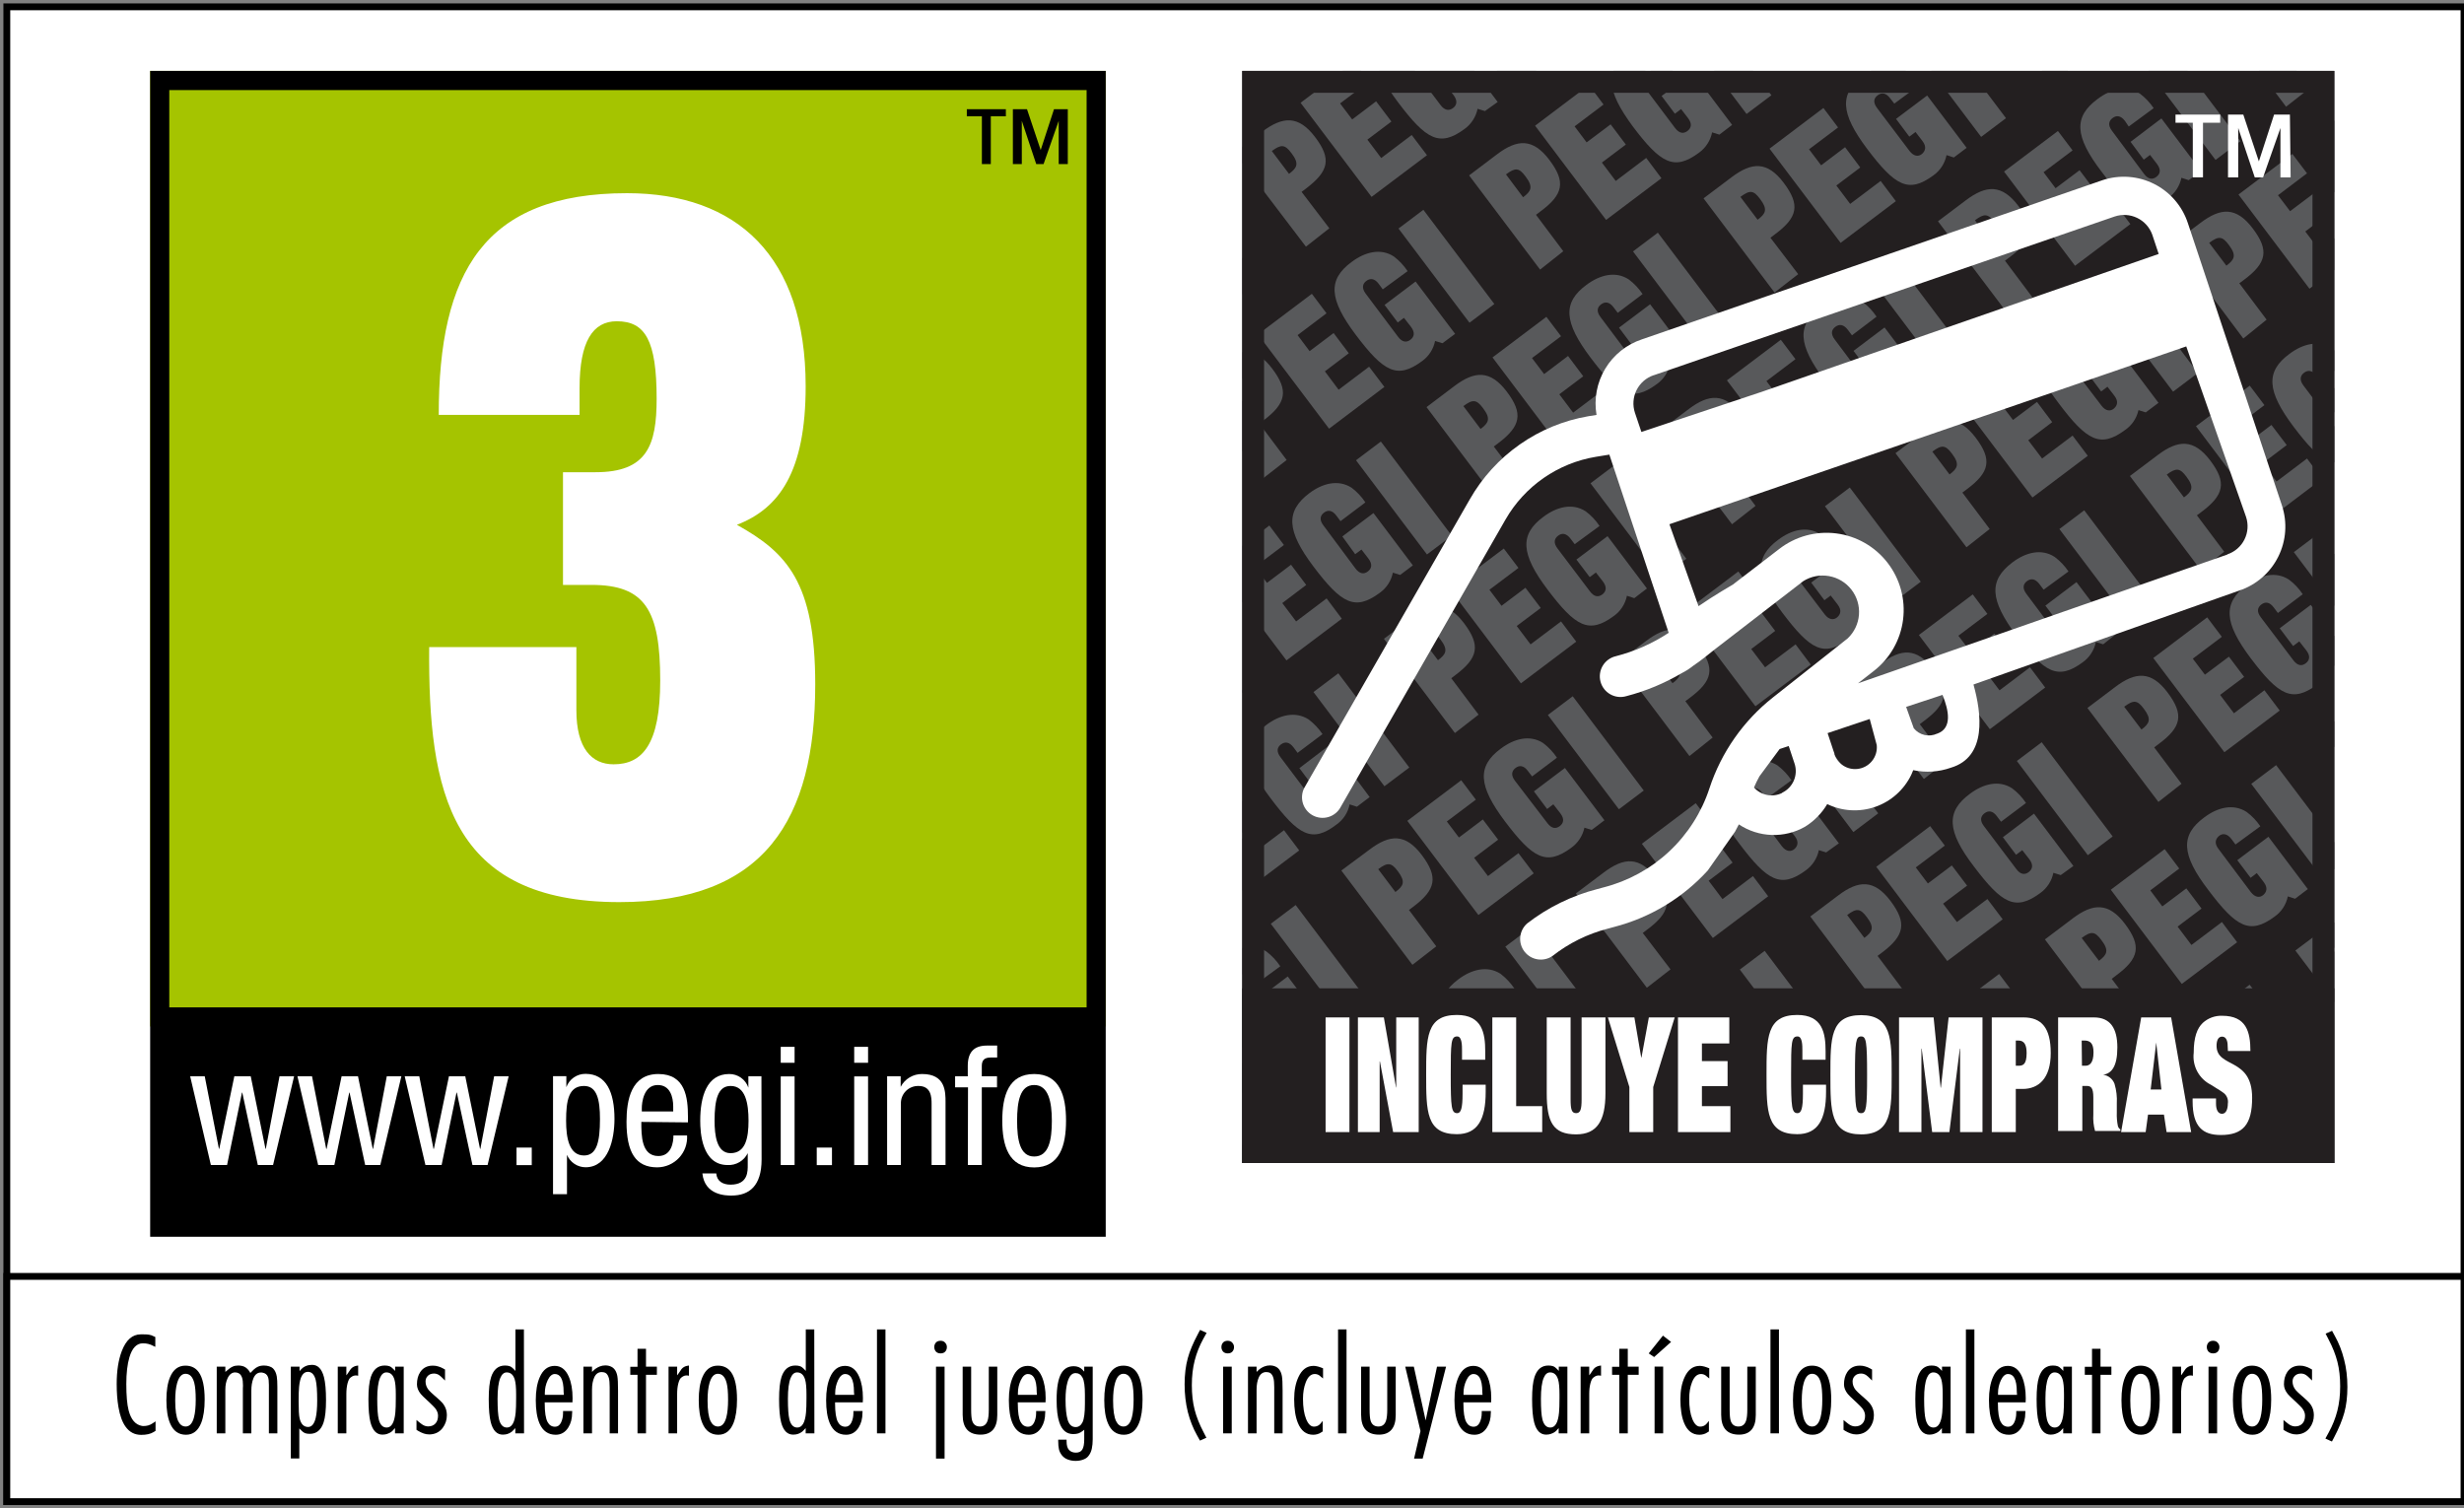<svg width="361" height="221" viewBox="0 0 361 221" fill="none" xmlns="http://www.w3.org/2000/svg">
<rect x="0" y="0" width="361" height="221" fill="#808080" stroke="none"/>
<g clip-path="url(#clip0)">
<path d="M361 1H1V220H361V1Z" fill="white" stroke="black"/>
<path d="M361 187H1V220H361V187Z" fill="white" stroke="black"/>
<g clip-path="url(#clip1)">
<path d="M162 10.392H22V150.392H162V10.392Z" fill="#A5C400"/>
<path d="M82.484 69.182H87.248C94.802 69.182 96.204 65.259 96.204 58.405C96.204 49.858 94.522 47.067 90.365 47.067C86.862 47.067 84.912 49.998 84.912 56.864V60.787H64.28C64.28 39.921 70.866 28.303 91.86 28.303C107.962 28.303 118.038 37.539 118.038 56.584C118.038 69.182 114.127 74.507 107.962 76.889C115.248 80.941 119.44 85.284 119.44 100.242C119.44 120.092 112.025 132.165 90.739 132.165C65.962 132.165 62.716 116.063 62.879 94.8H84.445V104.048C84.445 109.641 86.687 111.976 89.898 111.976C94.102 111.976 96.729 109.081 96.729 99.704C96.729 89.348 94.487 85.693 86.652 85.693H82.484V69.182Z" fill="white"/>
<path d="M22 181.194H162V10.392H22V181.194ZM159.198 147.589H24.802V13.194H159.198V147.589Z" fill="black"/>
<path d="M147.369 15.996V17.036H145.163V24.041H143.855V17.036H141.648V15.996H147.369ZM156.395 24.041H155.111V17.701L152.892 24.041H151.818L149.705 17.701V24.041H148.397V15.996H150.464L152.472 21.986L154.422 15.996H156.442V24.041H156.395Z" fill="black"/>
<path d="M30.897 170.685H33.268L35.451 160.071H35.498L37.775 170.685H40.005L43.088 157.689H40.951L38.943 168.315H38.896L36.736 157.689H34.33L32.123 168.315H32.077L29.998 157.689H27.862L30.897 170.685Z" fill="white"/>
<path d="M46.614 170.685H48.984L51.168 160.071H51.214L53.503 170.685H55.721L58.804 157.689H56.667L54.659 168.315H54.612L52.452 157.689H50.047L47.852 168.315H47.793L45.715 157.689H43.578L46.614 170.685Z" fill="white"/>
<path d="M62.33 170.685H64.701L66.884 160.071H66.931L69.219 170.685H71.438L74.52 157.689H72.395L70.375 168.315H70.329L68.168 157.689H65.775L63.568 168.315H63.51L61.431 157.689H59.294L62.33 170.685Z" fill="white"/>
<path d="M77.907 168.128H75.676V170.697H77.907V168.128Z" fill="white"/>
<path fill-rule="evenodd" clip-rule="evenodd" d="M82.939 164.193C82.939 161.227 83.313 159.102 85.566 159.102C87.458 159.102 87.902 161.099 87.902 163.948C87.902 167.299 87.423 169.284 85.566 169.284C83.383 169.284 82.939 166.715 82.939 164.193V164.193ZM81.024 174.959H83.068V169.191C83.292 169.728 83.67 170.187 84.154 170.511C84.638 170.835 85.206 171.009 85.788 171.012C89.151 171.012 90.027 166.879 90.027 163.925C90.027 160.071 88.859 157.327 85.788 157.327C85.175 157.32 84.574 157.504 84.07 157.853C83.566 158.203 83.183 158.7 82.974 159.277V157.666H81.024V174.959Z" fill="white"/>
<path fill-rule="evenodd" clip-rule="evenodd" d="M94.032 162.839V162.348C94.032 161.578 94.277 158.962 96.367 158.962C98.165 158.962 98.632 160.679 98.632 162.126V162.839H94.032ZM100.792 164.438V163.609C100.792 160.819 100.43 157.351 96.46 157.351C92.49 157.351 91.79 161.111 91.79 164.357C91.79 168.817 93.121 171.024 96.297 171.024C96.895 171.02 97.487 170.895 98.035 170.655C98.583 170.415 99.077 170.066 99.486 169.628C99.894 169.191 100.21 168.675 100.412 168.112C100.615 167.549 100.7 166.951 100.664 166.353H98.667C98.667 167.322 98.387 169.366 96.46 169.366C93.962 169.366 93.962 166.353 93.962 164.368L100.792 164.438Z" fill="white"/>
<path fill-rule="evenodd" clip-rule="evenodd" d="M107.051 159.102C109.234 159.102 109.666 161.671 109.666 164.193C109.666 166.715 109.234 168.946 107.028 168.946C104.996 168.946 104.692 166.307 104.692 164.193C104.692 161.099 105.183 159.102 107.028 159.102H107.051ZM111.558 157.689H109.643V159.348C109.445 158.76 109.067 158.25 108.561 157.891C108.055 157.532 107.449 157.343 106.829 157.351C103.536 157.351 102.59 160.679 102.59 164.193C102.59 165.921 102.824 170.685 106.607 170.685C107.214 170.715 107.816 170.566 108.339 170.257C108.862 169.947 109.283 169.492 109.55 168.946V168.946V170.65C109.55 171.538 109.643 173.558 107.028 173.558C105.953 173.558 105.031 173.091 104.937 171.911H102.906C103.244 175.157 106.409 175.157 107.168 175.157C109.783 175.157 111.581 173.745 111.581 169.868L111.558 157.689Z" fill="white"/>
<path fill-rule="evenodd" clip-rule="evenodd" d="M114.384 170.685H116.415V157.701H114.384V170.685ZM114.384 155.704H116.415V153.369H114.384V155.704Z" fill="white"/>
<path d="M121.892 168.128H119.661V170.697H121.892V168.128Z" fill="white"/>
<path fill-rule="evenodd" clip-rule="evenodd" d="M125.149 170.685H127.181V157.701H125.149V170.685ZM125.149 155.704H127.181V153.369H125.149V155.704Z" fill="white"/>
<path d="M129.972 170.685H131.992V161.718C131.977 161.373 132.034 161.03 132.158 160.708C132.282 160.387 132.471 160.094 132.713 159.849C132.955 159.603 133.245 159.41 133.565 159.282C133.885 159.154 134.228 159.092 134.572 159.102C136.417 159.102 136.487 160.725 136.487 161.718V170.685H138.53V161.473C138.53 159.955 138.53 157.351 135.109 157.351C134.461 157.342 133.824 157.513 133.267 157.845C132.71 158.177 132.257 158.656 131.957 159.231V159.231V157.689H129.972V170.685V170.685Z" fill="white"/>
<path d="M141.8 170.685H143.843V159.301H146.073V157.689H143.843V156.172C143.843 155.272 144.275 154.934 145.151 154.934H146.097V153.182H144.602C142.641 153.182 141.788 154.21 141.788 156.172V157.689H139.932V159.301H141.823L141.8 170.685Z" fill="white"/>
<path fill-rule="evenodd" clip-rule="evenodd" d="M146.844 164.193C146.844 167.848 147.778 171.036 151.515 171.036C155.251 171.036 156.185 167.848 156.185 164.193C156.185 160.538 155.263 157.351 151.515 157.351C147.766 157.351 146.844 160.527 146.844 164.193ZM151.515 169.436C149.425 169.436 149.016 167.007 149.016 164.193C149.016 161.379 149.448 158.962 151.515 158.962C153.581 158.962 154.107 161.379 154.107 164.193C154.107 167.007 153.675 169.436 151.515 169.436Z" fill="white"/>
</g>
<g clip-path="url(#clip2)">
<path d="M342 10.392H182V170.392H342V10.392Z" fill="#231F20"/>
<path d="M182 43.138L184.6 41.178L182 37.738V43.138Z" fill="#58595B"/>
<path d="M191.333 36.138L180.88 22.392L184.987 19.245C187.933 17.058 190.227 16.858 192.667 20.072C195.107 23.285 194.707 25.058 191.333 27.632L190.693 28.112L194.76 33.445L191.333 36.138ZM188.853 25.472C190.027 24.592 190.387 23.992 189.227 22.458C188.24 21.125 187.707 21.125 186.333 22.125L188.853 25.472Z" fill="#58595B"/>
<path d="M200.947 28.845L190.547 15.058L198.44 9.098L200.587 11.952L196.333 15.152L198.107 17.498L201.613 14.845L203.853 17.805L200.333 20.458L202.36 23.152L206.827 19.778L209.067 22.738L200.947 28.845Z" fill="#58595B"/>
<path d="M211.053 15.392C211.68 16.218 212.32 16.245 212.88 15.832C213.44 15.418 213.587 14.778 212.973 13.952L211.933 12.618L211.027 13.312L209.093 10.698L213.64 7.258L219.427 14.938L217.56 16.272L216.48 15.938C216.236 17.139 215.545 18.202 214.547 18.912C210.92 21.578 208.96 20.458 204.853 15.018C200.933 9.818 200.733 7.018 204.253 4.352C206.2 2.885 208.507 2.285 210.44 3.538C211.23 4.141 211.915 4.871 212.467 5.698L208.827 8.445L208.213 7.645C207.6 6.818 206.96 6.792 206.4 7.205C205.84 7.618 205.68 8.258 206.307 9.085L211.053 15.392Z" fill="#58595B"/>
<path d="M214.778 -3.212L211.136 -0.467L221.538 13.331L225.179 10.586L214.778 -3.212Z" fill="#58595B"/>
<path d="M185.053 70.085L174.64 56.285L178.747 53.192C181.693 50.965 183.987 50.818 186.4 54.018C188.813 57.218 188.467 59.058 185.133 61.578L184.507 62.058L188.507 67.392L185.053 70.085ZM182.56 59.418C183.733 58.525 184.093 57.925 182.933 56.392C181.96 55.058 181.413 55.058 180.04 56.072L182.56 59.418Z" fill="#58595B"/>
<path d="M194.72 62.805L184.307 48.992L192.2 43.045L194.347 45.898L190.107 49.098L191.867 51.445L195.387 48.792L197.613 51.752L194.107 54.405L196.12 57.098L200.587 53.725L202.827 56.685L194.72 62.805Z" fill="#58595B"/>
<path d="M204.827 49.338C205.44 50.165 206.08 50.205 206.64 49.778C207.2 49.352 207.347 48.725 206.733 47.898L205.693 46.565L204.787 47.245L202.853 44.672L207.4 41.245L213.187 48.912L211.333 50.285L210.253 49.952C210.015 51.154 209.322 52.219 208.32 52.925C204.693 55.592 202.733 54.485 198.627 49.045C194.707 43.832 194.507 40.965 198.027 38.378C199.973 36.912 202.28 36.312 204.213 37.578C205.002 38.173 205.683 38.9 206.227 39.725L202.587 42.392L202 41.592C201.387 40.765 200.747 40.738 200.187 41.152C199.627 41.565 199.467 42.205 200.093 43.032L204.827 49.338Z" fill="#58595B"/>
<path d="M208.536 30.738L204.895 33.482L215.294 47.283L218.936 44.538L208.536 30.738Z" fill="#58595B"/>
<path d="M225.64 39.498L215.24 25.698L219.333 22.605C222.28 20.378 224.573 20.218 227 23.432C229.427 26.645 229.067 28.485 225.667 30.992L225.04 31.472L229.04 36.805L225.64 39.498ZM223.147 28.898C224.32 28.018 224.68 27.405 223.52 25.872C222.547 24.538 222 24.538 220.64 25.552L223.147 28.898Z" fill="#58595B"/>
<path d="M235.307 32.218L224.907 18.418L232.8 12.458L234.933 15.312L230.693 18.512L232.453 20.858L235.973 18.218L238.2 21.178L234.693 23.818L236.72 26.512L241.187 23.138L243.413 26.112L235.307 32.218Z" fill="#58595B"/>
<path d="M245.413 18.752C246.04 19.578 246.667 19.618 247.227 19.192C247.787 18.765 247.947 18.138 247.32 17.312L246.293 15.978L245.387 16.658L243.44 14.058L248 10.632L253.773 18.298L251.907 19.725L250.84 19.392C250.598 20.604 249.901 21.677 248.893 22.392C245.28 25.058 243.307 23.952 239.213 18.512C235.333 13.245 235.08 10.392 238.6 7.725C240.547 6.258 242.853 5.658 244.787 6.925C245.579 7.515 246.265 8.236 246.813 9.058L243.173 11.818L242.573 11.005C241.947 10.178 241.24 10.152 240.747 10.578C240.253 11.005 240.04 11.618 240.667 12.445L245.413 18.752Z" fill="#58595B"/>
<path d="M249.129 0.151L245.488 2.896L255.887 16.696L259.529 13.952L249.129 0.151Z" fill="#58595B"/>
<path d="M178.813 104.032L168.413 90.232L172.507 87.138C175.453 84.912 177.747 84.765 180.173 87.965C182.6 91.165 182.24 93.018 178.84 95.525L178.213 96.005L182.213 101.338L178.813 104.032ZM176.32 93.365C177.493 92.485 177.853 91.872 176.693 90.338C175.72 89.005 175.173 89.005 173.813 90.018L176.32 93.365Z" fill="#58595B"/>
<path d="M188.48 96.752L178.08 82.952L185.973 76.992L188.107 79.845L183.867 83.045L185.627 85.392L189.147 82.738L191.373 85.698L187.867 88.352L189.893 91.045L194.36 87.672L196.587 90.645L188.48 96.752Z" fill="#58595B"/>
<path d="M198.587 83.285C199.213 84.112 199.84 84.152 200.4 83.725C200.96 83.298 201.12 82.672 200.493 81.845L199.467 80.512L198.547 81.192L196.667 78.592L201.227 75.165L207 82.832L205.133 84.232L204.067 83.898C203.826 85.104 203.128 86.169 202.12 86.872C198.507 89.538 196.533 88.432 192.427 82.992C188.507 77.778 188.32 74.912 191.827 72.258C193.773 70.792 196.08 70.205 198.027 71.458C198.816 72.053 199.497 72.779 200.04 73.605L196.4 76.352L195.787 75.538C195.173 74.712 194.533 74.685 193.973 75.112C193.413 75.538 193.267 76.152 193.893 76.978L198.587 83.285Z" fill="#58595B"/>
<path d="M202.308 64.687L198.666 67.431L209.065 81.232L212.707 78.487L202.308 64.687Z" fill="#58595B"/>
<path d="M219.4 73.445L209 59.645L213.093 56.552C216.053 54.325 218.333 54.178 220.76 57.378C223.187 60.578 222.827 62.432 219.493 64.938L218.853 65.418L222.92 70.752L219.4 73.445ZM216.92 62.845C218.093 61.965 218.453 61.352 217.293 59.818C216.307 58.485 215.76 58.485 214.4 59.498L216.92 62.845Z" fill="#58595B"/>
<path d="M229.067 66.165L218.667 52.365L226.56 46.418L228.707 49.258L224.453 52.458L226.227 54.805L229.733 52.152L231.96 55.125L228.453 57.765L230.48 60.458L234.947 57.085L237.173 60.058L229.067 66.165Z" fill="#58595B"/>
<path d="M239.173 52.698C239.8 53.525 240.44 53.565 241 53.138C241.56 52.712 241.707 52.085 241.08 51.258L240.053 49.925L239.147 50.605L237.2 48.005L241.76 44.578L247.533 52.245L245.68 53.578L244.667 53.312C244.426 54.517 243.728 55.583 242.72 56.285C239.107 58.952 237.133 57.845 233.04 52.405C229.107 47.192 228.92 44.325 232.427 41.738C234.387 40.272 236.693 39.672 238.627 40.938C239.421 41.532 240.106 42.258 240.653 43.085L237.013 45.832L236.4 45.018C235.773 44.192 235.147 44.165 234.573 44.592C234 45.018 233.867 45.632 234.493 46.458L239.173 52.698Z" fill="#58595B"/>
<path d="M242.893 34.09L239.251 36.834L249.658 50.645L253.3 47.901L242.893 34.09Z" fill="#58595B"/>
<path d="M259.987 42.858L249.587 29.058L253.693 25.965C256.667 23.725 258.933 23.592 261.347 26.805C263.76 30.018 263.413 31.845 260.013 34.352L259.387 34.832L263.453 40.165L259.987 42.858ZM257.507 32.192C258.68 31.312 259.04 30.698 257.88 29.165C256.893 27.832 256.36 27.832 254.987 28.845L257.507 32.192Z" fill="#58595B"/>
<path d="M269.667 35.578L259.253 21.778L267.147 15.818L269.293 18.672L265.04 21.872L266.813 24.218L270.32 21.565L272.547 24.538L269.04 27.178L271.067 29.872L275.533 26.512L277.76 29.472L269.667 35.578Z" fill="#58595B"/>
<path d="M279.76 22.112C280.387 22.938 281.093 22.978 281.587 22.552C282.08 22.125 282.293 21.498 281.667 20.672L280.64 19.338L279.733 20.018L277.787 17.418L282.347 13.992L288.133 21.658L286.253 23.072L285.187 22.725C284.947 23.927 284.255 24.991 283.253 25.698C279.627 28.365 277.667 27.258 273.56 21.818C269.64 16.605 269.44 13.738 272.947 11.152C274.907 9.685 277.213 9.085 279.147 10.352C279.937 10.949 280.622 11.675 281.173 12.498L277.533 15.178L276.92 14.392C276.293 13.565 275.667 13.538 275.093 13.965C274.52 14.392 274.387 15.005 275.013 15.832L279.76 22.112Z" fill="#58595B"/>
<path d="M283.487 3.502L279.846 6.247L290.256 20.056L293.897 17.312L283.487 3.502Z" fill="#58595B"/>
<path d="M300.587 12.272L290.173 -1.528L294.28 -4.622C297.227 -6.835 299.52 -6.995 301.947 -3.782C304.373 -0.568 304 1.258 300.667 3.725L300.027 4.205L304.027 9.538L300.587 12.272ZM298.093 1.672C299.267 0.792 299.627 0.178 298.467 -1.355C297.48 -2.688 296.947 -2.688 295.573 -1.675L298.093 1.672Z" fill="#58595B"/>
<path d="M182.24 130.698L171.84 116.898L179.733 110.952L181.88 113.792L177.627 116.992L179.387 119.338L182.907 116.698L185.133 119.658L181.627 122.298L183.653 124.992L188.12 121.632L190.347 124.592L182.24 130.698Z" fill="#58595B"/>
<path d="M192.347 117.232C192.973 118.058 193.68 118.098 194.173 117.672C194.667 117.245 194.88 116.618 194.253 115.805L193.227 114.472L192.32 115.152L190.373 112.538L194.933 109.058L200.667 116.778L198.8 118.192L197.733 117.845C197.493 119.05 196.795 120.116 195.787 120.818C192.213 123.552 190.24 122.392 186.147 116.938C182.213 111.725 182 108.858 185.533 106.205C187.48 104.738 189.787 104.152 191.733 105.405C192.521 106.006 193.205 106.731 193.76 107.552L190.107 110.298L189.507 109.485C188.88 108.672 188.253 108.632 187.68 109.058C187.107 109.485 186.973 110.098 187.6 110.925L192.347 117.232Z" fill="#58595B"/>
<path d="M196.077 98.645L192.435 101.389L202.832 115.191L206.474 112.448L196.077 98.645Z" fill="#58595B"/>
<path d="M213.16 107.392L202.76 93.592L206.867 90.498C209.813 88.285 212.107 88.125 214.52 91.338C216.933 94.552 216.587 96.378 213.253 98.885L212.627 99.365L216.627 104.698L213.16 107.392ZM210.68 96.725C211.853 95.845 212.213 95.232 211.053 93.698C210.067 92.365 209.52 92.365 208.16 93.378L210.68 96.725Z" fill="#58595B"/>
<path d="M222.827 100.112L212.427 86.312L220.32 80.365L222.467 83.205L218.213 86.405L219.987 88.752L223.493 86.112L225.733 89.072L222.213 91.712L224.24 94.405L228.707 91.045L230.933 94.005L222.827 100.112Z" fill="#58595B"/>
<path d="M232.947 86.645C233.56 87.472 234.2 87.512 234.76 87.085C235.32 86.658 235.467 86.032 234.853 85.205L233.813 83.872L232.907 84.552L230.96 81.978L235.52 78.552L241.293 86.218L239.44 87.632L238.36 87.285C238.12 88.487 237.428 89.551 236.427 90.258C232.8 92.925 230.84 91.818 226.733 86.378C222.8 81.165 222.613 78.298 226.133 75.712C228.08 74.245 230.387 73.658 232.32 74.912C233.114 75.505 233.799 76.232 234.347 77.058L230.707 79.725L230.093 78.912C229.467 78.098 228.84 78.058 228.28 78.485C227.72 78.912 227.56 79.525 228.187 80.352L232.947 86.645Z" fill="#58595B"/>
<path d="M236.665 68.061L233.023 70.805L243.42 84.607L247.062 81.863L236.665 68.061Z" fill="#58595B"/>
<path d="M253.76 76.805L243.333 63.005L247.44 59.912C250.387 57.698 252.68 57.538 255.093 60.752C257.507 63.965 257.16 65.792 253.827 68.312L253.2 68.778L257.2 74.112L253.76 76.805ZM251.267 66.138C252.44 65.258 252.8 64.645 251.64 63.112C250.667 61.778 250.12 61.778 248.747 62.792L251.267 66.138Z" fill="#58595B"/>
<path d="M263.427 69.525L253.013 55.725L260.907 49.778L263.053 52.618L258.8 55.832L260.573 58.165L264.08 55.525L266.32 58.485L262.8 61.125L264.827 63.818L269.293 60.458L271.533 63.418L263.427 69.525Z" fill="#58595B"/>
<path d="M273.533 56.058C274.147 56.885 274.787 56.925 275.347 56.498C275.907 56.072 276.053 55.458 275.44 54.632L274.413 53.298L273.493 53.992L271.56 51.405L276.107 47.978L281.893 55.645L280.027 57.058L278.947 56.712C278.707 57.914 278.015 58.978 277.013 59.685C273.387 62.392 271.427 61.205 267.333 55.725C263.413 50.512 263.213 47.645 266.733 45.058C268.68 43.578 270.987 42.992 272.92 44.245C273.703 44.847 274.383 45.572 274.933 46.392L271.333 49.125L270.72 48.312C270.093 47.498 269.467 47.458 268.893 47.885C268.32 48.312 268.187 48.925 268.813 49.752L273.533 56.058Z" fill="#58595B"/>
<path d="M277.254 37.477L273.611 40.221L284.016 54.033L287.659 51.29L277.254 37.477Z" fill="#58595B"/>
<path d="M294.347 46.218L283.933 32.418L288.04 29.325C290.987 27.112 293.28 26.952 295.707 30.165C298.133 33.378 297.773 35.205 294.373 37.725L293.747 38.192L297.747 43.525L294.347 46.218ZM291.853 35.618C293.027 34.738 293.387 34.125 292.24 32.592C291.253 31.258 290.707 31.258 289.347 32.272L291.853 35.618Z" fill="#58595B"/>
<path d="M304.013 38.938L293.613 25.138L301.507 19.192L303.653 22.032L299.4 25.232L301.16 27.578L304.68 24.938L306.907 27.898L303.4 30.538L305.413 33.232L309.893 29.872L312.12 32.832L304.013 38.938Z" fill="#58595B"/>
<path d="M314.12 25.472C314.733 26.298 315.373 26.338 315.933 25.912C316.493 25.485 316.653 24.872 316.027 24.032L315 22.698L314.08 23.392L312.147 20.778L316.667 17.352L322.48 25.058L320.667 26.392L319.6 26.045C319.35 27.271 318.633 28.352 317.6 29.058C313.987 31.792 312.013 30.618 307.92 25.178C303.92 19.965 303.8 17.098 307.307 14.512C309.253 13.032 311.56 12.445 313.493 13.698C314.289 14.294 314.979 15.02 315.533 15.845L311.88 18.538L311.333 17.725C310.707 16.898 310.067 16.872 309.507 17.298C308.947 17.725 308.8 18.338 309.427 19.165L314.12 25.472Z" fill="#58595B"/>
<path d="M317.84 6.887L314.198 9.631L324.597 23.432L328.239 20.687L317.84 6.887Z" fill="#58595B"/>
<path d="M334.933 15.632L324.533 1.832L328.667 -1.262C331.613 -3.475 333.907 -3.635 336.333 -0.422C338.76 2.792 338.4 4.618 335 7.138L334.373 7.605L338.373 12.938L334.933 15.632ZM332.453 5.058C333.627 4.178 333.987 3.578 332.827 2.032C331.84 0.698 331.293 0.698 329.933 1.712L332.453 5.058Z" fill="#58595B"/>
<path d="M176 164.645L165.6 150.845L173.493 144.898L175.64 147.738L171.387 150.952L173.16 153.285L176.667 150.645L178.893 153.605L175.387 156.258L177.413 158.938L181.88 155.578L184.107 158.538L176 164.645Z" fill="#58595B"/>
<path d="M186.107 151.192C186.733 152.005 187.44 152.045 187.933 151.618C188.427 151.192 188.64 150.578 188.013 149.752L186.987 148.418L186.08 149.112L184.133 146.485L188.667 143.058L194.44 150.725L192.667 152.138L191.587 151.805C191.342 153.002 190.651 154.06 189.653 154.765C186.027 157.432 184.067 156.325 179.96 150.885C176.027 145.672 175.84 142.805 179.347 140.218C181.307 138.752 183.613 138.152 185.547 139.405C186.337 140.008 187.022 140.738 187.573 141.565L183.933 144.232L183.333 143.445C182.707 142.618 182.08 142.578 181.507 143.005C180.933 143.432 180.8 144.058 181.427 144.872L186.107 151.192Z" fill="#58595B"/>
<path d="M189.827 132.593L186.185 135.337L196.592 149.148L200.234 146.404L189.827 132.593Z" fill="#58595B"/>
<path d="M206.933 141.352L196.52 127.538L200.667 124.458C203.613 122.232 205.907 122.072 208.32 125.285C210.733 128.498 210.4 130.325 207.053 132.845L206.427 133.312L210.427 138.645L206.933 141.352ZM204.44 130.685C205.613 129.805 205.973 129.205 204.813 127.658C203.827 126.325 203.293 126.325 201.92 127.338L204.44 130.685Z" fill="#58595B"/>
<path d="M216.6 134.058L206.187 120.258L214.08 114.312L216.227 117.152L211.973 120.352L213.747 122.698L217.253 120.058L219.493 123.018L215.973 125.672L218 128.352L222.467 124.992L224.707 127.952L216.6 134.058Z" fill="#58595B"/>
<path d="M226.707 120.592C227.32 121.418 227.96 121.458 228.52 121.032C229.08 120.605 229.24 119.992 228.613 119.165L227.573 117.832L226.667 118.525L224.733 115.938L229.28 112.512L235.067 120.178L233.2 121.592L232.133 121.258C231.878 122.454 231.183 123.51 230.187 124.218C226.56 126.885 224.6 125.778 220.493 120.338C216.573 115.125 216.373 112.258 219.893 109.672C221.84 108.205 224.147 107.605 226.08 108.858C226.871 109.456 227.556 110.181 228.107 111.005L224.467 113.752L223.853 112.952C223.24 112.125 222.6 112.085 222.04 112.512C221.48 112.938 221.333 113.565 221.947 114.378L226.707 120.592Z" fill="#58595B"/>
<path d="M230.42 102.006L226.778 104.751L237.185 118.562L240.827 115.817L230.42 102.006Z" fill="#58595B"/>
<path d="M247.52 110.765L237.12 96.952L241.213 93.872C244.173 91.645 246.453 91.485 248.88 94.698C251.307 97.912 250.947 99.738 247.547 102.258L246.92 102.725L250.92 108.058L247.52 110.765ZM245.04 100.098C246.2 99.218 246.573 98.618 245.4 97.072C244.427 95.738 243.88 95.738 242.507 96.752L245.04 100.098Z" fill="#58595B"/>
<path d="M257.187 103.472L246.787 89.672L254.68 83.725L256.827 86.565L252.573 89.765L254.333 92.112L257.84 89.472L260.08 92.432L256.573 95.085L258.6 97.765L263.067 94.405L265.293 97.365L257.187 103.472Z" fill="#58595B"/>
<path d="M267.333 90.005C267.96 90.832 268.667 90.872 269.16 90.445C269.653 90.018 269.867 89.405 269.24 88.578L268.213 87.245L267.293 87.938L265.36 85.352L269.907 81.925L275.693 89.592L273.827 91.005L272.76 90.658C272.514 91.862 271.818 92.925 270.813 93.632C267.187 96.365 265.227 95.192 261.12 89.752C257.2 84.538 257.013 81.672 260.52 79.085C262.467 77.605 264.787 77.018 266.707 78.272C267.469 78.843 268.131 79.537 268.667 80.325L265.067 83.072L264.44 82.272C263.827 81.445 263.187 81.405 262.627 81.832C262.067 82.258 261.92 82.872 262.547 83.698L267.333 90.005Z" fill="#58595B"/>
<path d="M271.014 71.426L267.372 74.17L277.769 87.972L281.411 85.228L271.014 71.426Z" fill="#58595B"/>
<path d="M288.107 80.178L277.707 66.392L281.8 63.312C284.76 61.085 287.04 60.925 289.467 64.138C291.893 67.352 291.533 69.178 288.133 71.698L287.507 72.165L291.507 77.498L288.107 80.178ZM285.627 69.512C286.787 68.632 287.16 68.032 286 66.485C285.013 65.152 284.467 65.152 283.107 66.165L285.627 69.512Z" fill="#58595B"/>
<path d="M297.773 72.885L287.373 59.085L295.267 53.138L297.413 55.992L293.16 59.192L294.92 61.525L298.44 58.885L300.667 61.845L297.16 64.498L299.187 67.178L303.653 63.818L305.88 66.778L297.773 72.885Z" fill="#58595B"/>
<path d="M307.88 59.418C308.507 60.258 309.213 60.285 309.707 59.858C310.2 59.432 310.413 58.818 309.787 57.992L308.76 56.658L307.84 57.352L305.907 54.765L310.467 51.338L316.24 59.018L314.373 60.418L313.307 60.085C313.047 61.275 312.34 62.32 311.333 63.005C307.72 65.672 305.747 64.565 301.653 59.125C297.653 53.912 297.533 51.045 301.04 48.458C303 46.992 305.307 46.392 307.24 47.645C308.028 48.246 308.712 48.971 309.267 49.792L305.627 52.538L305.013 51.738C304.387 50.912 303.68 50.872 303.187 51.298C302.693 51.725 302.48 52.352 303.107 53.165L307.88 59.418Z" fill="#58595B"/>
<path d="M311.607 40.83L307.965 43.575L318.375 57.384L322.016 54.639L311.607 40.83Z" fill="#58595B"/>
<path d="M328.667 49.592L318.293 35.725L322.4 32.645C325.347 30.418 327.627 30.258 330.053 33.472C332.48 36.685 332.12 38.512 328.72 41.032L328.08 41.498L332.08 46.832L328.667 49.592ZM326.187 38.925C327.36 38.045 327.72 37.445 326.56 35.898C325.573 34.565 325.04 34.565 323.667 35.578L326.187 38.925Z" fill="#58595B"/>
<path d="M338.36 42.298L327.96 28.498L335.853 22.552L338 25.392L333.747 28.605L335.52 30.938L339.027 28.298L341.253 31.258L337.747 33.912L339.773 36.592L344.24 33.232L346.467 36.192L338.36 42.298Z" fill="#58595B"/>
<path d="M348.467 28.832C349.093 29.672 349.8 29.698 350.293 29.272C350.787 28.845 351 28.232 350.373 27.405L349.347 26.072L348.44 26.765L346.493 24.178L351.053 20.752L356.84 28.432L354.96 29.832L353.893 29.485C353.653 30.687 352.961 31.751 351.96 32.458C348.333 35.192 346.36 34.018 342.267 28.578C338.347 23.365 338.147 20.498 341.653 17.912C343.613 16.432 345.92 15.845 347.853 17.098C348.641 17.699 349.325 18.424 349.88 19.245L346.24 21.992L345.627 21.192C345 20.365 344.373 20.325 343.8 20.752C343.227 21.178 343.093 21.792 343.72 22.618L348.467 28.832Z" fill="#58595B"/>
<path d="M183.6 166.535L179.959 169.28L190.361 183.079L194.002 180.334L183.6 166.535Z" fill="#58595B"/>
<path d="M200.667 175.298L190.267 161.485L194.387 158.392C197.333 156.165 199.627 156.005 202.053 159.218C204.48 162.432 204.12 164.258 200.72 166.778L200.093 167.258L204.093 172.592L200.667 175.298ZM198.173 164.632C199.347 163.752 199.707 163.152 198.56 161.618C197.573 160.285 197.027 160.285 195.667 161.285L198.173 164.632Z" fill="#58595B"/>
<path d="M210.36 168.005L199.96 154.205L207.853 148.258L209.987 151.112L205.747 154.312L207.507 156.658L211.027 154.005L213.253 156.965L209.747 159.618L211.773 162.312L216.24 158.938L218.467 161.898L210.36 168.005Z" fill="#58595B"/>
<path d="M220.467 154.552C221.093 155.378 221.72 155.418 222.28 154.992C222.84 154.565 223 153.938 222.373 153.112L221.347 151.778L220.44 152.472L218.493 149.898L223.053 146.392L228.827 154.072L226.96 155.405L225.893 155.072C225.65 156.276 224.953 157.34 223.947 158.045C220.333 160.712 218.36 159.592 214.267 154.152C210.333 148.952 210.147 146.152 213.653 143.485C215.6 142.018 217.907 141.418 219.853 142.672C220.64 143.279 221.324 144.008 221.88 144.832L218.227 147.498L217.627 146.698C217 145.872 216.36 145.845 215.8 146.272C215.24 146.698 215.093 147.312 215.72 148.138L220.467 154.552Z" fill="#58595B"/>
<path d="M224.185 135.946L220.544 138.691L230.946 152.49L234.587 149.745L224.185 135.946Z" fill="#58595B"/>
<path d="M241.28 144.712L230.88 130.898L234.973 127.818C237.933 125.592 240.213 125.432 242.64 128.645C245.067 131.858 244.707 133.685 241.307 136.205L240.68 136.685L244.747 142.018L241.28 144.712ZM238.8 134.045C239.973 133.165 240.333 132.565 239.173 131.032C238.187 129.698 237.64 129.698 236.28 130.698L238.8 134.045Z" fill="#58595B"/>
<path d="M250.947 137.418L240.547 123.618L248.44 117.672L250.587 120.525L246.333 123.725L248.107 126.072L251.613 123.418L253.84 126.378L250.333 129.032L252.36 131.725L256.827 128.352L259.053 131.312L250.947 137.418Z" fill="#58595B"/>
<path d="M261.053 123.965C261.68 124.792 262.387 124.818 262.88 124.405C263.373 123.992 263.587 123.352 262.973 122.525L261.933 121.192L261.027 121.885L259.08 119.312L263.64 115.872L269.413 123.552L267.547 124.885L266.48 124.552C266.236 125.752 265.545 126.815 264.547 127.525C260.92 130.192 258.947 129.072 254.853 123.632C250.853 118.432 250.733 115.632 254.253 112.965C256.2 111.498 258.507 110.898 260.44 112.152C261.23 112.755 261.915 113.485 262.467 114.312L258.827 116.978L258.213 116.178C257.587 115.352 256.96 115.325 256.387 115.738C255.813 116.152 255.68 116.792 256.307 117.618L261.053 123.965Z" fill="#58595B"/>
<path d="M264.776 105.358L261.135 108.102L271.534 121.903L275.176 119.159L264.776 105.358Z" fill="#58595B"/>
<path d="M281.867 114.125L271.467 100.325L275.573 97.232C278.52 95.005 280.813 94.845 283.227 98.058C285.64 101.272 285.293 103.098 281.893 105.618L281.267 106.098L285.267 111.432L281.867 114.125ZM279.387 103.458C280.56 102.578 280.92 101.978 279.76 100.445C278.773 99.112 278.24 99.112 276.867 100.112L279.387 103.458Z" fill="#58595B"/>
<path d="M291.533 106.832L281.133 93.032L289.027 87.085L291.173 89.938L286.92 93.138L288.693 95.472L292.2 92.832L294.44 95.792L290.92 98.445L292.947 101.138L297.413 97.765L299.64 100.725L291.533 106.832Z" fill="#58595B"/>
<path d="M301.653 93.378C302.267 94.205 302.907 94.232 303.467 93.805C304.027 93.378 304.173 92.765 303.56 91.938L302.52 90.605L301.613 91.298L299.667 88.725L304.227 85.285L310 92.925L308.133 94.392L307.067 94.058C306.823 95.259 306.132 96.322 305.133 97.032C301.507 99.698 299.547 98.578 295.44 93.152C291.52 87.872 291.333 85.058 294.84 82.392C296.787 80.925 299.093 80.325 301.027 81.592C301.819 82.181 302.505 82.903 303.053 83.725L299.413 86.392L298.8 85.578C298.173 84.752 297.547 84.712 296.973 85.138C296.4 85.565 296.267 86.192 296.893 87.018L301.653 93.378Z" fill="#58595B"/>
<path d="M305.36 74.762L301.719 77.508L312.124 91.305L315.764 88.559L305.36 74.762Z" fill="#58595B"/>
<path d="M322.453 83.538L312.053 69.738L316.16 66.645C319.107 64.432 321.4 64.258 323.827 67.472C326.253 70.685 325.88 72.512 322.493 75.032L321.867 75.498L325.867 80.832L322.453 83.538ZM319.973 72.872C321.147 71.992 321.507 71.392 320.347 69.858C319.373 68.525 318.827 68.525 317.453 69.525L319.973 72.872Z" fill="#58595B"/>
<path d="M332.133 76.258L321.733 62.445L329.613 56.498L331.76 59.352L327.52 62.552L329.28 64.898L332.787 62.258L335.027 65.205L331.52 67.858L333.533 70.552L338 67.178L340.227 70.138L332.133 76.258Z" fill="#58595B"/>
<path d="M342.24 62.792C342.853 63.618 343.493 63.645 344.053 63.232C344.613 62.818 344.76 62.178 344.147 61.352L343.12 60.018L342.2 60.712L340.267 58.138L344.813 54.712L350.6 62.392L348.733 63.725L347.653 63.392C347.421 64.604 346.728 65.679 345.72 66.392C342.093 69.058 340.133 67.938 336.027 62.512C332.107 57.298 331.907 54.432 335.427 51.845C337.373 50.378 339.68 49.778 341.613 51.045C342.396 51.599 343.081 52.279 343.64 53.058L340 55.858L339.387 55.045C338.773 54.218 338.133 54.192 337.573 54.605C337.013 55.018 336.853 55.658 337.48 56.485L342.24 62.792Z" fill="#58595B"/>
<path d="M235.04 178.658L224.667 164.858L228.773 161.765C231.72 159.552 234.013 159.392 236.427 162.592C238.84 165.792 238.493 167.645 235.16 170.152L234.52 170.632L238.587 175.965L235.04 178.658ZM232.56 167.992C233.733 167.112 234.093 166.498 232.933 164.965C231.947 163.632 231.4 163.632 230.04 164.645L232.56 167.992Z" fill="#58595B"/>
<path d="M244.707 171.378L234.307 157.578L242.2 151.618L244.347 154.472L240.093 157.672L241.867 160.018L245.373 157.378L247.6 160.338L244.093 162.978L246.12 165.672L250.587 162.298L252.813 165.272L244.707 171.378Z" fill="#58595B"/>
<path d="M254.813 157.912C255.44 158.738 256.147 158.778 256.64 158.352C257.133 157.925 257.347 157.298 256.72 156.472L255.693 155.138L254.787 155.818L252.84 153.245L257.4 149.818L263.173 157.485L261.32 158.818L260.24 158.485C259.999 159.69 259.302 160.756 258.293 161.458C254.68 164.125 252.707 163.018 248.613 157.578C244.613 152.365 244.493 149.498 248 146.912C249.96 145.445 252.267 144.858 254.2 146.112C254.994 146.706 255.679 147.432 256.227 148.258L252.587 151.005L251.973 150.192C251.347 149.365 250.72 149.338 250.147 149.765C249.573 150.192 249.44 150.805 250.067 151.632L254.813 157.912Z" fill="#58595B"/>
<path d="M258.542 139.304L254.901 142.049L265.3 155.849L268.942 153.105L258.542 139.304Z" fill="#58595B"/>
<path d="M275.627 148.072L265.227 134.272L269.333 131.178C272.28 128.952 274.573 128.792 276.987 132.005C279.4 135.218 279.053 137.058 275.72 139.565L275.08 140.045L279.08 145.378L275.627 148.072ZM273.147 137.405C274.32 136.525 274.68 135.912 273.52 134.378C272.533 133.045 271.987 133.045 270.627 134.058L273.147 137.405Z" fill="#58595B"/>
<path d="M285.293 140.792L274.893 126.992L282.787 121.032L284.933 123.885L280.68 127.085L282.453 129.432L285.96 126.792L288.2 129.752L284.68 132.392L286.707 135.085L291.173 131.712L293.413 134.685L285.293 140.792Z" fill="#58595B"/>
<path d="M295.413 127.325C296.027 128.152 296.667 128.192 297.227 127.765C297.787 127.338 297.947 126.712 297.32 125.885L296.28 124.552L295.373 125.232L293.44 122.658L298 119.205L303.773 126.872L301.92 128.205L300.84 127.872C300.596 129.072 299.905 130.135 298.907 130.845C295.28 133.512 293.32 132.405 289.213 126.965C285.213 121.752 285.093 118.885 288.613 116.298C290.56 114.832 292.867 114.232 294.8 115.498C295.594 116.092 296.279 116.818 296.827 117.645L293.173 120.392L292.56 119.578C291.947 118.752 291.307 118.725 290.747 119.152C290.187 119.578 290.027 120.192 290.653 121.018L295.413 127.325Z" fill="#58595B"/>
<path d="M299.13 108.743L295.487 111.486L305.884 125.288L309.526 122.545L299.13 108.743Z" fill="#58595B"/>
<path d="M316.227 117.485L305.827 103.725L309.92 100.632C312.867 98.418 315.16 98.245 317.573 101.458C319.987 104.672 319.653 106.512 316.24 109.018L315.613 109.498L319.613 114.832L316.227 117.485ZM313.747 106.885C314.907 106.005 315.267 105.392 314.107 103.858C313.133 102.525 312.587 102.525 311.213 103.538L313.747 106.885Z" fill="#58595B"/>
<path d="M325.893 110.205L315.48 96.405L323.373 90.445L325.52 93.298L321.267 96.498L323.04 98.845L326.56 96.205L328.787 99.165L325.267 101.805L327.293 104.498L331.76 101.125L334 104.098L325.893 110.205Z" fill="#58595B"/>
<path d="M336 96.738C336.627 97.565 337.253 97.605 337.813 97.178C338.373 96.752 338.533 96.125 337.907 95.298L336.867 93.965L335.96 94.645L334 92.045L338.547 88.618L344.333 96.285L342.467 97.698L341.4 97.352C341.149 98.553 340.454 99.615 339.453 100.325C335.827 102.992 333.867 101.885 329.76 96.445C325.84 91.232 325.64 88.365 329.16 85.712C331.107 84.245 333.413 83.658 335.347 84.912C336.141 85.505 336.826 86.232 337.373 87.058L333.733 89.805L333.12 88.992C332.507 88.165 331.867 88.138 331.307 88.565C330.747 88.992 330.6 89.605 331.227 90.432L336 96.738Z" fill="#58595B"/>
<path d="M339.71 78.148L336.068 80.891L346.464 94.694L350.107 91.95L339.71 78.148Z" fill="#58595B"/>
<path d="M269.4 182.018L258.987 168.218L263.093 165.125C266.04 162.912 268.333 162.752 270.747 165.965C273.16 169.178 272.827 171.005 269.413 173.512L268.787 173.992L272.787 179.325L269.4 182.018ZM266.907 171.352C268.08 170.472 268.44 169.858 267.28 168.325C266.293 166.992 265.76 166.992 264.387 168.005L266.907 171.352Z" fill="#58595B"/>
<path d="M279.067 174.738L268.667 160.938L276.56 154.992L278.693 157.832L274.453 161.032L276.213 163.378L279.733 160.725L281.96 163.698L278.453 166.338L280.467 169.032L284.947 165.672L287.173 168.632L279.067 174.738Z" fill="#58595B"/>
<path d="M289.173 161.272C289.787 162.098 290.427 162.138 290.987 161.712C291.547 161.285 291.707 160.658 291.08 159.832L290.04 158.498L289.133 159.178L287.2 156.605L291.747 153.178L297.533 160.845L295.667 162.258L294.6 161.912C294.351 163.103 293.66 164.156 292.667 164.858C289.053 167.592 287.08 166.418 282.987 160.978C278.987 155.765 278.853 152.898 282.373 150.312C284.32 148.832 286.627 148.245 288.56 149.498C289.351 150.096 290.036 150.821 290.587 151.645L286.933 154.392L286.333 153.578C285.707 152.752 285 152.725 284.507 153.152C284.013 153.578 283.8 154.192 284.413 155.018L289.173 161.272Z" fill="#58595B"/>
<path d="M292.89 142.692L289.248 145.435L299.645 159.238L303.287 156.494L292.89 142.692Z" fill="#58595B"/>
<path d="M310 151.432L299.6 137.632L303.693 134.538C306.64 132.325 308.933 132.165 311.347 135.378C313.76 138.592 313.427 140.418 310.013 142.925L309.387 143.405L313.387 148.738L310 151.432ZM307.52 140.765C308.68 139.885 309.053 139.272 307.88 137.738C306.907 136.405 306.36 136.405 304.987 137.418L307.52 140.765Z" fill="#58595B"/>
<path d="M319.653 144.152L309.253 130.352L317.147 124.405L319.28 127.245L315.04 130.445L316.8 132.792L320.32 130.152L322.547 133.112L319.04 135.752L321.067 138.445L325.533 135.085L327.76 138.045L319.653 144.152Z" fill="#58595B"/>
<path d="M329.76 130.685C330.387 131.512 331.093 131.552 331.587 131.125C332.08 130.698 332.293 130.085 331.667 129.245L330.64 127.912L329.733 128.605L327.787 126.018L332.347 122.592L338.12 130.258L336.253 131.672L335.187 131.325C334.946 132.53 334.248 133.596 333.24 134.298C329.627 136.965 327.653 135.858 323.56 130.418C319.56 125.205 319.427 122.338 322.947 119.752C324.893 118.285 327.2 117.698 329.147 118.952C329.932 119.535 330.613 120.247 331.16 121.058L327.52 123.725L326.92 122.912C326.293 122.085 325.587 122.058 325.093 122.485C324.6 122.912 324.387 123.525 325.013 124.352L329.76 130.685Z" fill="#58595B"/>
<path d="M333.474 112.096L329.833 114.841L340.242 128.65L343.884 125.905L333.474 112.096Z" fill="#58595B"/>
<path d="M350.573 120.845L340.173 107.045L344.267 103.952C347.227 101.738 349.52 101.578 351.933 104.792C354.347 108.005 354 109.832 350.6 112.338L349.96 112.818L353.96 118.152L350.573 120.845ZM348.093 110.178C349.253 109.298 349.627 108.685 348.467 107.152C347.48 105.818 346.933 105.818 345.573 106.832L348.093 110.178Z" fill="#58595B"/>
<path d="M306.107 183.618L295.707 169.805L299.8 166.725C302.747 164.498 305.04 164.338 307.453 167.552C309.867 170.765 309.533 172.592 306.12 175.112L305.493 175.578L309.493 180.912L306.107 183.618ZM303.613 172.952C304.787 172.072 305.147 171.472 303.987 169.938C303 168.605 302.467 168.605 301.093 169.605L303.613 172.952Z" fill="#58595B"/>
<path d="M315.773 176.325L305.36 162.525L313.253 156.578L315.4 159.418L311.16 162.618L312.92 164.978L316.44 162.325L318.667 165.285L315.16 167.938L317.173 170.618L321.64 167.258L323.88 170.218L315.773 176.325Z" fill="#58595B"/>
<path d="M325.88 162.872C326.493 163.698 327.133 163.725 327.693 163.298C328.253 162.872 328.413 162.258 327.787 161.432L326.747 160.098L325.84 160.792L323.907 158.218L328.467 154.778L334.24 162.445L332.373 163.858L331.307 163.512C331.056 164.713 330.361 165.775 329.36 166.485C325.747 169.152 323.773 168.045 319.667 162.605C315.747 157.392 315.547 154.525 319.067 151.938C321.013 150.472 323.32 149.872 325.253 151.125C326.055 151.695 326.758 152.394 327.333 153.192L323.693 155.925L323.08 155.125C322.467 154.298 321.827 154.258 321.267 154.685C320.707 155.112 320.56 155.738 321.173 156.565L325.88 162.872Z" fill="#58595B"/>
<path d="M329.596 144.269L325.954 147.014L336.356 160.813L339.997 158.068L329.596 144.269Z" fill="#58595B"/>
<path d="M346.693 153.058L336.293 139.258L340.387 136.178C343.347 133.952 345.627 133.792 348.04 137.005C350.453 140.218 350.12 142.045 346.707 144.565L346.08 145.032L350.08 150.365L346.693 153.058ZM344.213 142.392C345.373 141.512 345.747 140.912 344.573 139.378C343.6 138.045 343.053 138.045 341.693 139.045L344.213 142.392Z" fill="#58595B"/>
<path d="M334.32 74.032L320.547 32.698C320.142 31.463 319.498 30.319 318.651 29.333C317.803 28.347 316.77 27.538 315.609 26.952C314.448 26.366 313.184 26.015 311.887 25.919C310.59 25.823 309.288 25.983 308.053 26.392L240.573 49.712C238.319 50.454 236.406 51.981 235.183 54.014C233.959 56.047 233.507 58.453 233.907 60.792L232.72 60.978C229.101 61.597 225.664 63.011 222.657 65.118C219.651 67.226 217.149 69.974 215.333 73.165L191.227 115.192C191.008 115.536 190.861 115.921 190.795 116.323C190.729 116.726 190.746 117.137 190.844 117.533C190.941 117.929 191.119 118.301 191.364 118.626C191.61 118.952 191.92 119.224 192.274 119.426C192.628 119.628 193.019 119.757 193.424 119.803C193.83 119.85 194.24 119.814 194.631 119.697C195.021 119.581 195.384 119.386 195.698 119.125C196.011 118.864 196.268 118.542 196.453 118.178L220.573 76.112C221.961 73.695 223.869 71.617 226.159 70.028C228.449 68.439 231.063 67.379 233.813 66.925C234.467 66.805 235.147 66.712 235.787 66.605L244.48 92.712C242.105 94.275 239.487 95.432 236.733 96.138C236.339 96.23 235.967 96.399 235.639 96.637C235.312 96.874 235.035 97.175 234.825 97.522C234.616 97.868 234.478 98.253 234.42 98.654C234.362 99.054 234.385 99.463 234.488 99.854C234.591 100.246 234.771 100.613 235.018 100.933C235.265 101.254 235.573 101.522 235.926 101.721C236.278 101.921 236.667 102.047 237.069 102.094C237.471 102.14 237.878 102.106 238.267 101.992C241.137 101.247 243.888 100.102 246.44 98.592V98.592C247.013 98.304 247.554 97.955 248.053 97.552C248.64 97.152 249.213 96.738 249.773 96.298L251.107 95.232L264.2 85.138C265.321 84.434 266.663 84.172 267.966 84.402C269.27 84.632 270.441 85.339 271.252 86.385C272.063 87.43 272.457 88.74 272.356 90.06C272.255 91.38 271.667 92.615 270.707 93.525L259.787 102.152C255.432 105.581 252.185 110.219 250.453 115.485C249.299 119.015 247.273 122.196 244.562 124.734C241.852 127.272 238.544 129.085 234.947 130.005L234.013 130.258C230.28 131.222 226.782 132.937 223.733 135.298C223.158 135.81 222.799 136.521 222.73 137.287C222.661 138.054 222.886 138.818 223.36 139.424C223.833 140.031 224.52 140.434 225.281 140.551C226.041 140.669 226.818 140.493 227.453 140.058C229.845 138.179 232.601 136.817 235.547 136.058L236.48 135.805C241.759 134.44 246.526 131.568 250.2 127.538L254.2 121.845L254.76 120.778C256.187 121.731 257.851 122.267 259.566 122.326C261.281 122.385 262.978 121.964 264.467 121.112C265.797 120.286 266.908 119.152 267.707 117.805C269.907 118.866 272.438 119.011 274.745 118.209C277.052 117.406 278.946 115.722 280.013 113.525C280.12 113.298 280.213 113.072 280.307 112.832C282.145 113.225 284.055 113.1 285.827 112.472C291.16 110.885 290.307 104.472 289.133 100.285L328.067 86.525C330.552 85.697 332.608 83.916 333.78 81.573C334.953 79.23 335.147 76.518 334.32 74.032V74.032ZM242.32 54.965L309.8 31.725C310.888 31.353 312.078 31.424 313.114 31.924C314.149 32.422 314.947 33.309 315.333 34.392L316.267 37.205L258 57.445L257.667 57.552L240.48 63.285L239.533 60.472C239.17 59.376 239.257 58.18 239.775 57.148C240.292 56.115 241.198 55.33 242.293 54.965H242.32ZM261.093 116.178C260.413 116.509 259.643 116.61 258.9 116.466C258.157 116.322 257.481 115.94 256.973 115.378C257.213 114.818 257.48 114.272 257.773 113.738L260.733 109.738L262.067 109.298L262.92 111.872C263.189 112.682 263.153 113.562 262.819 114.347C262.485 115.133 261.876 115.77 261.107 116.138L261.093 116.178ZM272.107 112.658C271.394 112.731 270.677 112.562 270.072 112.177C269.467 111.793 269.01 111.215 268.773 110.538C268.773 110.352 268.667 110.165 268.613 109.978L267.76 107.405L273.933 105.338L274.96 109.152C275.004 109.57 274.965 109.992 274.846 110.395C274.726 110.798 274.528 111.173 274.263 111.499C273.998 111.825 273.671 112.095 273.301 112.294C272.931 112.493 272.525 112.617 272.107 112.658V112.658ZM283.8 107.485C283.225 107.752 282.577 107.82 281.958 107.677C281.34 107.535 280.787 107.19 280.387 106.698L279.267 103.565L284.6 101.805C285.507 104.072 286.067 106.672 283.827 107.485H283.8ZM326.36 81.232L272.213 100.112L274.533 98.298C276.903 96.46 278.444 93.755 278.819 90.779C279.194 87.804 278.372 84.801 276.533 82.432C274.694 80.062 271.99 78.521 269.014 78.146C266.039 77.771 263.036 78.593 260.667 80.432L253.88 85.645C253.88 85.645 251.147 87.218 248.853 88.805L244.587 76.805L320.307 50.752L329.067 75.725C329.248 76.266 329.321 76.838 329.281 77.407C329.242 77.976 329.09 78.532 328.835 79.042C328.579 79.553 328.226 80.008 327.794 80.381C327.363 80.755 326.862 81.039 326.32 81.218" fill="white"/>
<path d="M185.2 13.592H338.8V167.192H185.2V13.592ZM182 170.392H342V10.392H182V170.392Z" fill="#231F20"/>
<path d="M342 144.792H182V170.392H342V144.792Z" fill="#231F20"/>
<path d="M325.28 16.792V17.978H322.76V25.978H321.267V17.978H318.733V16.792H325.28ZM335.6 25.992H334.107V18.752L331.56 25.992H330.347L327.92 18.752V25.992H326.427V16.792H328.667L330.947 23.645L333.173 16.792H335.493L335.6 25.992Z" fill="white"/>
<path d="M197.707 149.058H194.213V165.858H197.707V149.058Z" fill="white"/>
<path d="M204.56 149.058H207.853V165.858H204.107L202.173 155.512H202.133V165.858H198.947V149.058H202.747L204.533 159.325H204.56V149.058Z" fill="white"/>
<path d="M214.2 153.912C214.2 153.178 214.2 151.845 213.493 151.845C212.587 151.845 212.547 152.685 212.547 157.458C212.547 162.232 212.64 163.085 213.493 163.085C214.053 163.085 214.28 162.338 214.28 160.245V158.912H217.667V159.978C217.667 163.978 216.507 166.165 213.44 166.165C208.947 166.165 208.947 162.805 208.947 157.432C208.947 152.058 208.947 148.698 213.44 148.698C217.16 148.698 217.6 151.365 217.6 154.032V155.258H214.2V153.912Z" fill="white"/>
<path d="M218.64 149.058H222.133V162.058H225.947V165.858H218.64V149.058Z" fill="white"/>
<path d="M231.72 149.058H235.213V160.165C235.213 164.165 234.013 166.192 230.907 166.192C227.507 166.192 226.613 164.338 226.613 160.165V149.058H230.107V161.058C230.107 162.498 230.253 163.085 230.907 163.085C231.56 163.085 231.72 162.498 231.72 161.058V149.058Z" fill="white"/>
<path d="M241.573 149.058H245.36L242.213 159.258V165.858H238.72V159.258L235.573 149.058H239.453L240.453 154.925H240.493L241.573 149.058Z" fill="white"/>
<path d="M245.84 149.058H253.36V152.872H249.347V155.458H253.107V159.125H249.347V162.058H253.52V165.858H245.84V149.058Z" fill="white"/>
<path d="M264.067 153.912C264.067 153.178 264.067 151.845 263.36 151.845C262.44 151.845 262.413 152.685 262.413 157.458C262.413 162.232 262.507 163.085 263.36 163.085C263.92 163.085 264.147 162.338 264.147 160.245V158.912H267.533V159.978C267.533 163.978 266.36 166.165 263.307 166.165C258.813 166.165 258.813 162.805 258.813 157.432C258.813 152.058 258.813 148.698 263.307 148.698C267.027 148.698 267.467 151.365 267.467 154.032V155.258H264.067V153.912Z" fill="white"/>
<path d="M272.667 148.725C277.147 148.725 277.147 152.258 277.147 157.458C277.147 162.658 277.147 166.192 272.667 166.192C268.187 166.192 268.173 162.832 268.173 157.458C268.173 152.085 268.173 148.725 272.667 148.725ZM272.667 151.845C271.907 151.845 271.773 152.552 271.773 157.458C271.773 162.365 271.907 163.085 272.667 163.085C273.427 163.085 273.547 162.378 273.547 157.458C273.547 152.538 273.413 151.845 272.667 151.845Z" fill="white"/>
<path d="M278.227 149.058H283.293L284.32 159.352H284.36L285.493 149.058H290.453V165.858H287.173V153.632H287.133L285.6 165.858H283.08L281.547 153.632H281.507V165.858H278.227V149.058Z" fill="white"/>
<path d="M291.813 149.058H296.453C299.12 149.058 300.453 150.592 300.453 154.285C300.453 157.978 298.693 159.538 296.333 159.538H295.333V165.858H291.813V149.058ZM295.333 156.138H295.72C296.373 156.138 296.92 155.978 296.92 154.285C296.92 153.138 296.613 152.445 295.72 152.445H295.333V156.138Z" fill="white"/>
<path d="M301.533 149.058H306.773C309.187 149.058 310.213 150.658 310.213 153.458C310.213 156.258 309.36 157.272 308.133 157.458C308.506 157.508 308.858 157.658 309.152 157.893C309.446 158.128 309.67 158.439 309.8 158.792C310.075 159.721 310.188 160.691 310.133 161.658V162.992C310.106 163.658 310.16 164.325 310.293 164.978C310.352 165.18 310.479 165.355 310.653 165.472V165.698H306.947C306.726 164.914 306.64 164.098 306.693 163.285C306.693 162.458 306.693 161.605 306.693 160.778C306.693 159.352 306.333 159.098 305.733 159.098H305.08V165.698H301.533V149.058ZM305.027 156.138H305.533C306.107 156.138 306.72 155.792 306.72 154.165C306.72 152.832 306.213 152.445 305.387 152.445H304.987L305.027 156.138Z" fill="white"/>
<path d="M317.04 163.298H314.707L314.36 165.858H310.76L313.707 149.058H318.093L321.027 165.858H317.427L317.04 163.298ZM315.907 152.738L315.093 159.618H316.667L315.907 152.738Z" fill="white"/>
<path d="M326.373 153.205C326.373 152.498 326.147 151.872 325.56 151.872C324.973 151.872 324.747 152.472 324.747 153.205C324.747 156.552 329.96 154.832 329.96 160.832C329.96 164.738 328.627 166.285 325.373 166.285C322.707 166.285 321.24 165.058 321.24 161.365V160.925H324.667V161.698C324.667 162.525 324.933 163.178 325.547 163.178C326.16 163.178 326.4 162.432 326.4 161.698C326.455 161.378 326.413 161.048 326.28 160.752C326.147 160.455 325.929 160.204 325.653 160.032C325.173 159.672 324.547 159.352 323.92 158.925C323.069 158.496 322.37 157.816 321.919 156.976C321.469 156.136 321.287 155.178 321.4 154.232C321.4 151.912 321.92 150.632 322.733 149.858C323.507 149.153 324.527 148.78 325.573 148.818C329.107 148.818 329.707 151.178 329.707 153.978H326.413L326.373 153.205Z" fill="white"/>
</g>
<path d="M22.789 209.631L22.487 209.815C22.05 210.084 21.451 210.218 20.69 210.218C19.727 210.218 18.961 209.815 18.39 209.009C17.908 208.338 17.561 207.375 17.349 206.121C17.181 205.136 17.097 204.017 17.097 202.763C17.097 200.86 17.343 199.259 17.836 197.961C18.462 196.315 19.392 195.493 20.623 195.493C20.802 195.493 20.942 195.493 21.043 195.493C21.378 195.493 21.642 195.509 21.832 195.543C22.033 195.565 22.263 195.644 22.52 195.778L22.755 195.879V197.323L22.436 197.172C21.989 196.925 21.49 196.802 20.942 196.802C20.024 196.802 19.364 197.485 18.961 198.851C18.658 199.869 18.507 201.174 18.507 202.763C18.507 204.465 18.619 205.752 18.843 206.625C19.19 207.979 19.845 208.741 20.808 208.909C20.841 208.92 20.908 208.925 21.009 208.925C21.233 208.925 21.462 208.897 21.698 208.841C21.933 208.774 22.157 208.668 22.369 208.522L22.789 208.237V209.631ZM29.986 205.047C29.986 206.457 29.818 207.593 29.483 208.455C29.024 209.619 28.279 210.201 27.249 210.201C26.163 210.201 25.386 209.642 24.915 208.522C24.557 207.672 24.378 206.541 24.378 205.131C24.378 203.731 24.557 202.606 24.915 201.756C25.386 200.636 26.136 200.076 27.165 200.076C28.016 200.076 28.671 200.401 29.13 201.05C29.701 201.856 29.986 203.188 29.986 205.047ZM28.677 205.047C28.677 203.95 28.604 203.127 28.458 202.578C28.223 201.705 27.798 201.269 27.182 201.269C26.622 201.269 26.214 201.716 25.956 202.612C25.766 203.272 25.671 204.129 25.671 205.181C25.671 206.591 25.817 207.599 26.108 208.203C26.365 208.729 26.729 208.993 27.199 208.993C27.781 208.993 28.19 208.539 28.425 207.632C28.593 206.994 28.677 206.132 28.677 205.047ZM40.637 210H39.395V203.216C39.395 203.071 39.395 202.959 39.395 202.881C39.395 202.354 39.35 201.974 39.26 201.739C39.126 201.381 38.857 201.168 38.454 201.101C38.409 201.09 38.37 201.084 38.337 201.084C38.281 201.084 38.242 201.084 38.219 201.084C37.715 201.084 37.346 201.381 37.111 201.974C36.921 202.455 36.825 203.037 36.825 203.72V210H35.583V203.72C35.583 203.619 35.583 203.513 35.583 203.401C35.583 203.278 35.589 203.149 35.6 203.015C35.6 202.5 35.555 202.108 35.465 201.84C35.331 201.425 35.085 201.179 34.727 201.101C34.592 201.078 34.503 201.067 34.458 201.067C33.988 201.067 33.618 201.347 33.35 201.907C33.126 202.377 33.014 202.937 33.014 203.586V210H31.755V200.228H33.014V201L33.148 200.882C33.316 200.737 33.467 200.614 33.602 200.513C33.814 200.356 33.982 200.256 34.105 200.211C34.228 200.155 34.357 200.116 34.492 200.093C34.626 200.071 34.76 200.06 34.895 200.06C35.23 200.06 35.527 200.116 35.784 200.228C35.952 200.306 36.109 200.418 36.255 200.563C36.367 200.675 36.473 200.81 36.574 200.966L36.674 201.151L36.792 201.034C36.915 200.91 37.044 200.782 37.178 200.647C37.402 200.446 37.609 200.306 37.799 200.228C38.057 200.116 38.348 200.06 38.672 200.06C38.952 200.06 39.21 200.099 39.445 200.177C39.691 200.256 39.876 200.356 39.999 200.479C40.279 200.759 40.464 201.157 40.553 201.672C40.609 202.007 40.637 202.522 40.637 203.216V210ZM47.765 205.131C47.765 206.586 47.647 207.672 47.412 208.388C47.043 209.507 46.371 210.067 45.397 210.067C45.117 210.067 44.882 210.034 44.692 209.966C44.502 209.888 44.317 209.754 44.138 209.563L43.852 209.278V213.677H42.61V200.228H43.886V200.882L44.088 200.647C44.267 200.446 44.474 200.289 44.709 200.177C44.955 200.065 45.157 200.004 45.313 199.993C45.47 199.97 45.61 199.959 45.733 199.959C46.573 199.959 47.149 200.558 47.463 201.756C47.664 202.539 47.765 203.664 47.765 205.131ZM46.472 205.198C46.472 203.765 46.399 202.757 46.254 202.175C46.052 201.381 45.672 200.983 45.112 200.983C44.384 200.983 43.953 201.716 43.819 203.183C43.774 203.664 43.752 204.358 43.752 205.265C43.752 206.507 43.797 207.336 43.886 207.75C44.076 208.623 44.496 209.06 45.145 209.06C45.672 209.06 46.041 208.618 46.254 207.733C46.399 207.118 46.472 206.272 46.472 205.198ZM52.475 201.554L52.29 201.521C52.134 201.498 51.977 201.509 51.82 201.554C51.675 201.599 51.512 201.694 51.333 201.84C51.165 201.974 51.025 202.259 50.913 202.696C50.801 203.132 50.745 203.642 50.745 204.224V210H49.486V200.228H50.745V201.487L50.846 201.369C51.025 201.101 51.21 200.832 51.4 200.563C51.523 200.418 51.658 200.312 51.803 200.244C51.949 200.166 52.1 200.116 52.257 200.093L52.475 200.06V201.554ZM59.148 210H57.872V209.228L57.654 209.463C57.497 209.664 57.29 209.826 57.032 209.95C56.786 210.062 56.585 210.129 56.428 210.151C56.282 210.174 56.154 210.185 56.042 210.185C55.18 210.185 54.592 209.586 54.279 208.388C54.077 207.616 53.977 206.479 53.977 204.979C53.977 203.535 54.094 202.455 54.329 201.739C54.699 200.619 55.376 200.06 56.361 200.06C56.641 200.06 56.87 200.093 57.049 200.16C57.239 200.228 57.43 200.362 57.62 200.563L57.889 200.849V200.228H59.148V210ZM57.989 204.862C57.989 204.593 57.989 204.392 57.989 204.257C57.989 203.272 57.922 202.556 57.788 202.108C57.575 201.414 57.184 201.067 56.613 201.067C56.21 201.067 55.896 201.336 55.672 201.873C55.404 202.522 55.269 203.541 55.269 204.929C55.269 206.373 55.342 207.381 55.488 207.951C55.689 208.746 56.075 209.144 56.646 209.144C57.363 209.144 57.788 208.41 57.922 206.944C57.967 206.463 57.989 205.769 57.989 204.862ZM65.369 206.558C65.437 206.815 65.47 207.073 65.47 207.33C65.47 208.035 65.263 208.662 64.849 209.211C64.435 209.748 63.886 210.056 63.203 210.134C63.125 210.146 63.052 210.151 62.985 210.151C62.929 210.151 62.89 210.151 62.868 210.151C62.599 210.151 62.336 210.106 62.078 210.017C61.821 209.927 61.558 209.804 61.289 209.647L61.021 209.479V208.035L61.239 208.22C61.597 208.511 61.827 208.685 61.927 208.741C62.185 208.897 62.453 208.976 62.733 208.976C63.17 208.976 63.517 208.841 63.774 208.573C64.043 208.304 64.177 207.912 64.177 207.397C64.177 207.017 64.026 206.642 63.724 206.272C63.601 206.127 63.315 205.841 62.868 205.416L62.633 205.198C62.106 204.716 61.776 204.392 61.642 204.224C61.272 203.765 61.088 203.295 61.088 202.813C61.088 202.108 61.244 201.515 61.558 201.034C61.916 200.485 62.425 200.172 63.086 200.093C63.164 200.082 63.276 200.076 63.422 200.076C63.713 200.076 63.976 200.116 64.211 200.194C64.457 200.261 64.698 200.362 64.933 200.496L65.201 200.647V202.259L64.966 202.024C64.687 201.744 64.48 201.56 64.345 201.47C64.11 201.313 63.858 201.235 63.59 201.235C63.209 201.235 62.907 201.347 62.683 201.571C62.459 201.795 62.347 202.069 62.347 202.394C62.347 202.841 62.493 203.25 62.784 203.619C62.94 203.81 63.237 204.095 63.674 204.476L63.892 204.66C64.351 205.063 64.653 205.349 64.799 205.517C65.067 205.83 65.257 206.177 65.369 206.558ZM76.776 210H75.5V209.228L75.281 209.463C75.114 209.664 74.912 209.826 74.677 209.95C74.442 210.062 74.24 210.129 74.073 210.151C73.916 210.174 73.781 210.185 73.669 210.185C72.808 210.185 72.22 209.586 71.906 208.388C71.705 207.616 71.604 206.479 71.604 204.979C71.604 203.535 71.722 202.455 71.957 201.739C72.326 200.619 73.003 200.06 73.989 200.06C74.268 200.06 74.498 200.093 74.677 200.16C74.867 200.228 75.058 200.362 75.248 200.563L75.516 200.849V194.771H76.759L76.776 210ZM75.617 204.862C75.617 204.593 75.617 204.392 75.617 204.257C75.617 203.272 75.55 202.556 75.416 202.108C75.203 201.414 74.811 201.067 74.24 201.067C73.837 201.067 73.524 201.336 73.3 201.873C73.031 202.522 72.897 203.541 72.897 204.929C72.897 206.373 72.97 207.381 73.115 207.951C73.317 208.746 73.703 209.144 74.274 209.144C74.99 209.144 75.416 208.41 75.55 206.944C75.595 206.463 75.617 205.769 75.617 204.862ZM83.887 204.845L83.87 205.45H79.807V205.618C79.807 206.916 79.947 207.823 80.227 208.338C80.473 208.797 80.837 209.026 81.318 209.026C81.699 209.026 81.99 208.825 82.191 208.422C82.393 208.007 82.493 207.537 82.493 207.011V206.726H83.837L83.82 207.011C83.82 207.828 83.635 208.534 83.266 209.127C82.818 209.843 82.202 210.201 81.419 210.201C80.311 210.201 79.516 209.642 79.034 208.522C78.676 207.683 78.497 206.552 78.497 205.131C78.497 203.776 78.688 202.662 79.068 201.789C79.549 200.67 80.283 200.11 81.268 200.11C82.186 200.11 82.874 200.636 83.333 201.688C83.702 202.539 83.887 203.591 83.887 204.845ZM82.611 204.358L82.577 203.955C82.577 202.981 82.449 202.276 82.191 201.84C81.978 201.481 81.676 201.302 81.284 201.302C80.882 201.302 80.534 201.604 80.243 202.209C79.964 202.813 79.824 203.435 79.824 204.073V204.358H82.611ZM90.547 210H89.322V203.72C89.322 203.519 89.322 203.356 89.322 203.233C89.322 202.629 89.282 202.181 89.204 201.89C89.07 201.397 88.818 201.118 88.448 201.05C88.314 201.028 88.219 201.017 88.163 201.017C87.671 201.017 87.307 201.269 87.072 201.772C86.848 202.265 86.736 202.869 86.736 203.586V210H85.477V200.228H86.736V201L86.87 200.866C87.016 200.72 87.161 200.597 87.307 200.496C87.508 200.362 87.698 200.261 87.878 200.194C88.135 200.093 88.404 200.043 88.683 200.043C88.986 200.043 89.26 200.099 89.506 200.211C89.999 200.424 90.312 200.888 90.447 201.604C90.514 201.974 90.547 202.679 90.547 203.72V210ZM96.24 201.42H94.644V210H93.402V201.42H92.344V200.244H93.402V197.608H94.644V200.228H96.24V201.42ZM100.938 201.554L100.753 201.521C100.596 201.498 100.44 201.509 100.283 201.554C100.137 201.599 99.975 201.694 99.796 201.84C99.628 201.974 99.488 202.259 99.376 202.696C99.264 203.132 99.208 203.642 99.208 204.224V210H97.949V200.228H99.208V201.487L99.309 201.369C99.488 201.101 99.673 200.832 99.863 200.563C99.986 200.418 100.121 200.312 100.266 200.244C100.412 200.166 100.563 200.116 100.72 200.093L100.938 200.06V201.554ZM107.98 205.047C107.98 206.457 107.812 207.593 107.477 208.455C107.018 209.619 106.273 210.201 105.243 210.201C104.158 210.201 103.38 209.642 102.91 208.522C102.551 207.672 102.372 206.541 102.372 205.131C102.372 203.731 102.551 202.606 102.91 201.756C103.38 200.636 104.13 200.076 105.16 200.076C106.01 200.076 106.665 200.401 107.124 201.05C107.695 201.856 107.98 203.188 107.98 205.047ZM106.671 205.047C106.671 203.95 106.598 203.127 106.452 202.578C106.217 201.705 105.792 201.269 105.176 201.269C104.617 201.269 104.208 201.716 103.951 202.612C103.76 203.272 103.665 204.129 103.665 205.181C103.665 206.591 103.811 207.599 104.102 208.203C104.359 208.729 104.723 208.993 105.193 208.993C105.775 208.993 106.184 208.539 106.419 207.632C106.587 206.994 106.671 206.132 106.671 205.047ZM119.315 210H118.039V209.228L117.82 209.463C117.653 209.664 117.451 209.826 117.216 209.95C116.981 210.062 116.779 210.129 116.612 210.151C116.455 210.174 116.32 210.185 116.209 210.185C115.347 210.185 114.759 209.586 114.445 208.388C114.244 207.616 114.143 206.479 114.143 204.979C114.143 203.535 114.261 202.455 114.496 201.739C114.865 200.619 115.542 200.06 116.528 200.06C116.807 200.06 117.037 200.093 117.216 200.16C117.406 200.228 117.597 200.362 117.787 200.563L118.056 200.849V194.771H119.298L119.315 210ZM118.156 204.862C118.156 204.593 118.156 204.392 118.156 204.257C118.156 203.272 118.089 202.556 117.955 202.108C117.742 201.414 117.35 201.067 116.779 201.067C116.376 201.067 116.063 201.336 115.839 201.873C115.57 202.522 115.436 203.541 115.436 204.929C115.436 206.373 115.509 207.381 115.654 207.951C115.856 208.746 116.242 209.144 116.813 209.144C117.529 209.144 117.955 208.41 118.089 206.944C118.134 206.463 118.156 205.769 118.156 204.862ZM126.426 204.845L126.409 205.45H122.346V205.618C122.346 206.916 122.486 207.823 122.766 208.338C123.012 208.797 123.376 209.026 123.857 209.026C124.238 209.026 124.529 208.825 124.73 208.422C124.932 208.007 125.032 207.537 125.032 207.011V206.726H126.376L126.359 207.011C126.359 207.828 126.174 208.534 125.805 209.127C125.357 209.843 124.741 210.201 123.958 210.201C122.85 210.201 122.055 209.642 121.574 208.522C121.215 207.683 121.036 206.552 121.036 205.131C121.036 203.776 121.227 202.662 121.607 201.789C122.088 200.67 122.822 200.11 123.807 200.11C124.725 200.11 125.413 200.636 125.872 201.688C126.241 202.539 126.426 203.591 126.426 204.845ZM125.15 204.358L125.116 203.955C125.116 202.981 124.988 202.276 124.73 201.84C124.518 201.481 124.215 201.302 123.824 201.302C123.421 201.302 123.074 201.604 122.782 202.209C122.503 202.813 122.363 203.435 122.363 204.073V204.358H125.15ZM129.728 210H128.486V194.771H129.728V210ZM137.804 198.28C137.513 198.28 137.283 198.19 137.115 198.011C136.959 197.821 136.88 197.603 136.88 197.356C136.88 197.099 136.959 196.881 137.115 196.701C137.272 196.522 137.501 196.433 137.804 196.433C138.095 196.433 138.319 196.528 138.475 196.718C138.643 196.897 138.727 197.11 138.727 197.356C138.727 197.614 138.649 197.832 138.492 198.011C138.335 198.19 138.106 198.28 137.804 198.28ZM138.391 213.694H137.132V200.228H138.391V213.694ZM146.111 207.313C146.111 208.276 145.898 208.998 145.473 209.479C145.059 209.95 144.454 210.185 143.66 210.185C141.913 210.185 141.04 209.216 141.04 207.28V200.228H142.283V206.491C142.283 207.285 142.333 207.84 142.434 208.153C142.613 208.713 142.993 208.993 143.576 208.993C144.124 208.993 144.493 208.713 144.684 208.153C144.807 207.795 144.868 207.241 144.868 206.491V200.228H146.111V207.313ZM153.198 204.845L153.181 205.45H149.117V205.618C149.117 206.916 149.257 207.823 149.537 208.338C149.783 208.797 150.147 209.026 150.629 209.026C151.009 209.026 151.3 208.825 151.502 208.422C151.703 208.007 151.804 207.537 151.804 207.011V206.726H153.147L153.13 207.011C153.13 207.828 152.946 208.534 152.576 209.127C152.129 209.843 151.513 210.201 150.729 210.201C149.621 210.201 148.826 209.642 148.345 208.522C147.987 207.683 147.808 206.552 147.808 205.131C147.808 203.776 147.998 202.662 148.379 201.789C148.86 200.67 149.593 200.11 150.578 200.11C151.496 200.11 152.185 200.636 152.644 201.688C153.013 202.539 153.198 203.591 153.198 204.845ZM151.922 204.358L151.888 203.955C151.888 202.981 151.759 202.276 151.502 201.84C151.289 201.481 150.987 201.302 150.595 201.302C150.192 201.302 149.845 201.604 149.554 202.209C149.274 202.813 149.134 203.435 149.134 204.073V204.358H151.922ZM160.093 210.856C160.093 211.371 160.048 211.836 159.959 212.25C159.869 212.664 159.701 213.022 159.455 213.325C159.287 213.549 159.03 213.722 158.683 213.845C158.347 213.968 157.983 214.03 157.591 214.03C157.177 214.03 156.796 213.963 156.449 213.828C156.102 213.705 155.811 213.498 155.576 213.207C155.352 212.916 155.207 212.614 155.14 212.3C155.072 211.998 155.039 211.606 155.039 211.125V210.924H156.265V211.175C156.265 211.746 156.382 212.16 156.617 212.418C156.863 212.687 157.199 212.821 157.625 212.821C158.072 212.821 158.386 212.67 158.565 212.368C158.755 212.076 158.85 211.573 158.85 210.856V209.463L158.666 209.614C158.442 209.793 158.218 209.922 157.994 210C157.77 210.067 157.518 210.101 157.238 210.101C156.265 210.101 155.587 209.535 155.207 208.405C154.938 207.621 154.804 206.513 154.804 205.08C154.804 203.244 155.044 201.935 155.526 201.151C155.929 200.491 156.522 200.16 157.306 200.16C157.832 200.16 158.252 200.323 158.565 200.647L158.85 200.95V200.228H160.093V210.856ZM158.951 204.946C158.951 204.677 158.951 204.476 158.951 204.341C158.951 203.099 158.834 202.259 158.599 201.823C158.363 201.386 158.022 201.168 157.574 201.168C157.037 201.168 156.645 201.61 156.399 202.494C156.209 203.166 156.113 204.006 156.113 205.013C156.113 206.345 156.22 207.358 156.433 208.052C156.656 208.735 157.043 209.076 157.591 209.076C158.028 209.076 158.363 208.841 158.599 208.371C158.834 207.89 158.951 206.983 158.951 205.651C158.951 205.438 158.951 205.282 158.951 205.181C158.951 205.069 158.951 204.991 158.951 204.946ZM167.394 205.047C167.394 206.457 167.227 207.593 166.891 208.455C166.432 209.619 165.687 210.201 164.658 210.201C163.572 210.201 162.794 209.642 162.324 208.522C161.965 207.672 161.786 206.541 161.786 205.131C161.786 203.731 161.965 202.606 162.324 201.756C162.794 200.636 163.544 200.076 164.574 200.076C165.424 200.076 166.079 200.401 166.538 201.05C167.109 201.856 167.394 203.188 167.394 205.047ZM166.085 205.047C166.085 203.95 166.012 203.127 165.866 202.578C165.631 201.705 165.206 201.269 164.59 201.269C164.031 201.269 163.622 201.716 163.365 202.612C163.174 203.272 163.079 204.129 163.079 205.181C163.079 206.591 163.225 207.599 163.516 208.203C163.773 208.729 164.137 208.993 164.607 208.993C165.189 208.993 165.598 208.539 165.833 207.632C166.001 206.994 166.085 206.132 166.085 205.047ZM176.781 195.274L176.294 196.147C175.735 197.166 175.315 198.224 175.035 199.321C174.755 200.407 174.615 201.61 174.615 202.931C174.615 204.252 174.749 205.444 175.018 206.507C175.287 207.56 175.712 208.64 176.294 209.748L176.748 210.638L175.807 211.058L175.388 210.302C174.794 209.25 174.341 208.103 174.027 206.86C173.714 205.606 173.557 204.257 173.557 202.813C173.557 201.381 173.714 200.099 174.027 198.968C174.307 197.938 174.8 196.763 175.505 195.442L175.824 194.838L176.781 195.274ZM179.873 198.28C179.582 198.28 179.352 198.19 179.184 198.011C179.028 197.821 178.949 197.603 178.949 197.356C178.949 197.099 179.028 196.881 179.184 196.701C179.341 196.522 179.571 196.433 179.873 196.433C180.164 196.433 180.388 196.528 180.544 196.718C180.712 196.897 180.796 197.11 180.796 197.356C180.796 197.614 180.718 197.832 180.561 198.011C180.405 198.19 180.175 198.28 179.873 198.28ZM180.461 210H179.201V200.228H180.461V210ZM187.913 210H186.687V203.72C186.687 203.519 186.687 203.356 186.687 203.233C186.687 202.629 186.648 202.181 186.569 201.89C186.435 201.397 186.183 201.118 185.814 201.05C185.679 201.028 185.584 201.017 185.528 201.017C185.036 201.017 184.672 201.269 184.437 201.772C184.213 202.265 184.101 202.869 184.101 203.586V210H182.842V200.228H184.101V201L184.235 200.866C184.381 200.72 184.526 200.597 184.672 200.496C184.873 200.362 185.064 200.261 185.243 200.194C185.5 200.093 185.769 200.043 186.049 200.043C186.351 200.043 186.625 200.099 186.872 200.211C187.364 200.424 187.678 200.888 187.812 201.604C187.879 201.974 187.913 202.679 187.913 203.72V210ZM193.84 201.957L193.554 201.722C193.454 201.644 193.358 201.565 193.269 201.487C193.067 201.364 192.855 201.302 192.631 201.302C192.06 201.302 191.618 201.711 191.304 202.528C191.036 203.222 190.901 204.022 190.901 204.929C190.901 206.149 191.053 207.134 191.355 207.884C191.657 208.634 192.038 209.009 192.497 209.009C192.799 209.009 193.056 208.925 193.269 208.757C193.381 208.668 193.51 208.528 193.655 208.338L193.789 208.17V209.715L193.605 209.832C193.414 209.966 193.213 210.062 193 210.118C192.799 210.174 192.597 210.201 192.396 210.201C191.366 210.201 190.616 209.619 190.146 208.455C189.788 207.571 189.608 206.412 189.608 204.979C189.608 203.703 189.821 202.618 190.247 201.722C190.75 200.647 191.483 200.11 192.446 200.11C192.603 200.11 192.748 200.127 192.883 200.16C193.028 200.183 193.196 200.228 193.386 200.295L193.84 200.463V201.957ZM197.281 210H196.038V194.771H197.281V210ZM204.488 207.313C204.488 208.276 204.275 208.998 203.85 209.479C203.436 209.95 202.831 210.185 202.036 210.185C200.29 210.185 199.417 209.216 199.417 207.28V200.228H200.66V206.491C200.66 207.285 200.71 207.84 200.811 208.153C200.99 208.713 201.37 208.993 201.953 208.993C202.501 208.993 202.87 208.713 203.061 208.153C203.184 207.795 203.245 207.241 203.245 206.491V200.228H204.488V207.313ZM211.86 200.228L208.435 213.694H207.175L208.116 209.664L205.882 200.228H207.142L208.871 208.103L210.534 200.228H211.86ZM218.483 204.845L218.466 205.45H214.403V205.618C214.403 206.916 214.542 207.823 214.822 208.338C215.069 208.797 215.432 209.026 215.914 209.026C216.294 209.026 216.585 208.825 216.787 208.422C216.988 208.007 217.089 207.537 217.089 207.011V206.726H218.432L218.416 207.011C218.416 207.828 218.231 208.534 217.862 209.127C217.414 209.843 216.798 210.201 216.015 210.201C214.906 210.201 214.112 209.642 213.63 208.522C213.272 207.683 213.093 206.552 213.093 205.131C213.093 203.776 213.283 202.662 213.664 201.789C214.145 200.67 214.878 200.11 215.863 200.11C216.781 200.11 217.47 200.636 217.929 201.688C218.298 202.539 218.483 203.591 218.483 204.845ZM217.207 204.358L217.173 203.955C217.173 202.981 217.044 202.276 216.787 201.84C216.574 201.481 216.272 201.302 215.88 201.302C215.477 201.302 215.13 201.604 214.839 202.209C214.559 202.813 214.419 203.435 214.419 204.073V204.358H217.207ZM229.638 210H228.362V209.228L228.144 209.463C227.987 209.664 227.78 209.826 227.523 209.95C227.276 210.062 227.075 210.129 226.918 210.151C226.773 210.174 226.644 210.185 226.532 210.185C225.67 210.185 225.082 209.586 224.769 208.388C224.567 207.616 224.467 206.479 224.467 204.979C224.467 203.535 224.584 202.455 224.819 201.739C225.189 200.619 225.866 200.06 226.851 200.06C227.131 200.06 227.36 200.093 227.539 200.16C227.73 200.228 227.92 200.362 228.11 200.563L228.379 200.849V200.228H229.638V210ZM228.48 204.862C228.48 204.593 228.48 204.392 228.48 204.257C228.48 203.272 228.413 202.556 228.278 202.108C228.066 201.414 227.674 201.067 227.103 201.067C226.7 201.067 226.386 201.336 226.163 201.873C225.894 202.522 225.76 203.541 225.76 204.929C225.76 206.373 225.832 207.381 225.978 207.951C226.179 208.746 226.566 209.144 227.136 209.144C227.853 209.144 228.278 208.41 228.413 206.944C228.457 206.463 228.48 205.769 228.48 204.862ZM234.567 201.554L234.382 201.521C234.225 201.498 234.069 201.509 233.912 201.554C233.766 201.599 233.604 201.694 233.425 201.84C233.257 201.974 233.117 202.259 233.005 202.696C232.893 203.132 232.837 203.642 232.837 204.224V210H231.578V200.228H232.837V201.487L232.938 201.369C233.117 201.101 233.302 200.832 233.492 200.563C233.615 200.418 233.75 200.312 233.895 200.244C234.041 200.166 234.192 200.116 234.348 200.093L234.567 200.06V201.554ZM240.081 201.42H238.486V210H237.244V201.42H236.186V200.244H237.244V197.608H238.486V200.228H240.081V201.42ZM243.671 210H242.412V200.211H243.671V210ZM244.83 196.601L242.345 198.817L241.556 198.28L243.638 195.677L244.83 196.601ZM250.424 201.957L250.138 201.722C250.038 201.644 249.942 201.565 249.853 201.487C249.651 201.364 249.439 201.302 249.215 201.302C248.644 201.302 248.202 201.711 247.888 202.528C247.62 203.222 247.485 204.022 247.485 204.929C247.485 206.149 247.637 207.134 247.939 207.884C248.241 208.634 248.622 209.009 249.081 209.009C249.383 209.009 249.64 208.925 249.853 208.757C249.965 208.668 250.094 208.528 250.239 208.338L250.373 208.17V209.715L250.189 209.832C249.998 209.966 249.797 210.062 249.584 210.118C249.383 210.174 249.181 210.201 248.98 210.201C247.95 210.201 247.2 209.619 246.73 208.455C246.372 207.571 246.192 206.412 246.192 204.979C246.192 203.703 246.405 202.618 246.831 201.722C247.334 200.647 248.067 200.11 249.03 200.11C249.187 200.11 249.332 200.127 249.467 200.16C249.612 200.183 249.78 200.228 249.97 200.295L250.424 200.463V201.957ZM257.24 207.313C257.24 208.276 257.027 208.998 256.602 209.479C256.188 209.95 255.583 210.185 254.788 210.185C253.042 210.185 252.169 209.216 252.169 207.28V200.228H253.412V206.491C253.412 207.285 253.462 207.84 253.563 208.153C253.742 208.713 254.122 208.993 254.704 208.993C255.253 208.993 255.622 208.713 255.813 208.153C255.936 207.795 255.997 207.241 255.997 206.491V200.228H257.24V207.313ZM260.633 210H259.39V194.771H260.633V210ZM268.293 205.047C268.293 206.457 268.125 207.593 267.789 208.455C267.33 209.619 266.586 210.201 265.556 210.201C264.47 210.201 263.692 209.642 263.222 208.522C262.864 207.672 262.685 206.541 262.685 205.131C262.685 203.731 262.864 202.606 263.222 201.756C263.692 200.636 264.442 200.076 265.472 200.076C266.323 200.076 266.978 200.401 267.437 201.05C268.007 201.856 268.293 203.188 268.293 205.047ZM266.983 205.047C266.983 203.95 266.91 203.127 266.765 202.578C266.53 201.705 266.104 201.269 265.489 201.269C264.929 201.269 264.521 201.716 264.263 202.612C264.073 203.272 263.978 204.129 263.978 205.181C263.978 206.591 264.123 207.599 264.414 208.203C264.672 208.729 265.035 208.993 265.506 208.993C266.088 208.993 266.496 208.539 266.731 207.632C266.899 206.994 266.983 206.132 266.983 205.047ZM274.444 206.558C274.511 206.815 274.544 207.073 274.544 207.33C274.544 208.035 274.337 208.662 273.923 209.211C273.509 209.748 272.96 210.056 272.278 210.134C272.199 210.146 272.127 210.151 272.059 210.151C272.003 210.151 271.964 210.151 271.942 210.151C271.673 210.151 271.41 210.106 271.153 210.017C270.895 209.927 270.632 209.804 270.363 209.647L270.095 209.479V208.035L270.313 208.22C270.671 208.511 270.901 208.685 271.002 208.741C271.259 208.897 271.528 208.976 271.807 208.976C272.244 208.976 272.591 208.841 272.849 208.573C273.117 208.304 273.252 207.912 273.252 207.397C273.252 207.017 273.1 206.642 272.798 206.272C272.675 206.127 272.39 205.841 271.942 205.416L271.707 205.198C271.181 204.716 270.85 204.392 270.716 204.224C270.347 203.765 270.162 203.295 270.162 202.813C270.162 202.108 270.319 201.515 270.632 201.034C270.99 200.485 271.5 200.172 272.16 200.093C272.238 200.082 272.35 200.076 272.496 200.076C272.787 200.076 273.05 200.116 273.285 200.194C273.531 200.261 273.772 200.362 274.007 200.496L274.276 200.647V202.259L274.041 202.024C273.761 201.744 273.554 201.56 273.419 201.47C273.184 201.313 272.932 201.235 272.664 201.235C272.283 201.235 271.981 201.347 271.757 201.571C271.533 201.795 271.421 202.069 271.421 202.394C271.421 202.841 271.567 203.25 271.858 203.619C272.015 203.81 272.311 204.095 272.748 204.476L272.966 204.66C273.425 205.063 273.727 205.349 273.873 205.517C274.141 205.83 274.332 206.177 274.444 206.558ZM285.783 210H284.507V209.228L284.288 209.463C284.132 209.664 283.925 209.826 283.667 209.95C283.421 210.062 283.219 210.129 283.063 210.151C282.917 210.174 282.788 210.185 282.677 210.185C281.815 210.185 281.227 209.586 280.913 208.388C280.712 207.616 280.611 206.479 280.611 204.979C280.611 203.535 280.729 202.455 280.964 201.739C281.333 200.619 282.01 200.06 282.996 200.06C283.275 200.06 283.505 200.093 283.684 200.16C283.874 200.228 284.065 200.362 284.255 200.563L284.524 200.849V200.228H285.783V210ZM284.624 204.862C284.624 204.593 284.624 204.392 284.624 204.257C284.624 203.272 284.557 202.556 284.423 202.108C284.21 201.414 283.818 201.067 283.247 201.067C282.844 201.067 282.531 201.336 282.307 201.873C282.038 202.522 281.904 203.541 281.904 204.929C281.904 206.373 281.977 207.381 282.122 207.951C282.324 208.746 282.71 209.144 283.281 209.144C283.997 209.144 284.423 208.41 284.557 206.944C284.602 206.463 284.624 205.769 284.624 204.862ZM289.267 210H288.025V194.771H289.267V210ZM296.793 204.845L296.777 205.45H292.713V205.618C292.713 206.916 292.853 207.823 293.133 208.338C293.379 208.797 293.743 209.026 294.224 209.026C294.605 209.026 294.896 208.825 295.097 208.422C295.299 208.007 295.4 207.537 295.4 207.011V206.726H296.743L296.726 207.011C296.726 207.828 296.541 208.534 296.172 209.127C295.724 209.843 295.109 210.201 294.325 210.201C293.217 210.201 292.422 209.642 291.941 208.522C291.583 207.683 291.403 206.552 291.403 205.131C291.403 203.776 291.594 202.662 291.974 201.789C292.456 200.67 293.189 200.11 294.174 200.11C295.092 200.11 295.78 200.636 296.239 201.688C296.609 202.539 296.793 203.591 296.793 204.845ZM295.517 204.358L295.484 203.955C295.484 202.981 295.355 202.276 295.097 201.84C294.885 201.481 294.583 201.302 294.191 201.302C293.788 201.302 293.441 201.604 293.15 202.209C292.87 202.813 292.73 203.435 292.73 204.073V204.358H295.517ZM303.554 210H302.278V209.228L302.06 209.463C301.903 209.664 301.696 209.826 301.439 209.95C301.192 210.062 300.991 210.129 300.834 210.151C300.689 210.174 300.56 210.185 300.448 210.185C299.586 210.185 298.998 209.586 298.685 208.388C298.483 207.616 298.383 206.479 298.383 204.979C298.383 203.535 298.5 202.455 298.735 201.739C299.105 200.619 299.782 200.06 300.767 200.06C301.047 200.06 301.276 200.093 301.455 200.16C301.646 200.228 301.836 200.362 302.026 200.563L302.295 200.849V200.228H303.554V210ZM302.396 204.862C302.396 204.593 302.396 204.392 302.396 204.257C302.396 203.272 302.329 202.556 302.194 202.108C301.982 201.414 301.59 201.067 301.019 201.067C300.616 201.067 300.302 201.336 300.079 201.873C299.81 202.522 299.676 203.541 299.676 204.929C299.676 206.373 299.748 207.381 299.894 207.951C300.095 208.746 300.482 209.144 301.052 209.144C301.769 209.144 302.194 208.41 302.329 206.944C302.373 206.463 302.396 205.769 302.396 204.862ZM309.339 201.42H307.744V210H306.501V201.42H305.444V200.244H306.501V197.608H307.744V200.228H309.339V201.42ZM316.422 205.047C316.422 206.457 316.254 207.593 315.918 208.455C315.459 209.619 314.715 210.201 313.685 210.201C312.599 210.201 311.821 209.642 311.351 208.522C310.993 207.672 310.814 206.541 310.814 205.131C310.814 203.731 310.993 202.606 311.351 201.756C311.821 200.636 312.571 200.076 313.601 200.076C314.452 200.076 315.107 200.401 315.565 201.05C316.136 201.856 316.422 203.188 316.422 205.047ZM315.112 205.047C315.112 203.95 315.039 203.127 314.894 202.578C314.659 201.705 314.233 201.269 313.618 201.269C313.058 201.269 312.649 201.716 312.392 202.612C312.202 203.272 312.107 204.129 312.107 205.181C312.107 206.591 312.252 207.599 312.543 208.203C312.801 208.729 313.164 208.993 313.634 208.993C314.217 208.993 314.625 208.539 314.86 207.632C315.028 206.994 315.112 206.132 315.112 205.047ZM321.28 201.554L321.095 201.521C320.938 201.498 320.782 201.509 320.625 201.554C320.479 201.599 320.317 201.694 320.138 201.84C319.97 201.974 319.83 202.259 319.718 202.696C319.606 203.132 319.55 203.642 319.55 204.224V210H318.291V200.228H319.55V201.487L319.651 201.369C319.83 201.101 320.015 200.832 320.205 200.563C320.328 200.418 320.462 200.312 320.608 200.244C320.754 200.166 320.905 200.116 321.061 200.093L321.28 200.06V201.554ZM324.242 198.28C323.951 198.28 323.721 198.19 323.554 198.011C323.397 197.821 323.318 197.603 323.318 197.356C323.318 197.099 323.397 196.881 323.554 196.701C323.71 196.522 323.94 196.433 324.242 196.433C324.533 196.433 324.757 196.528 324.914 196.718C325.082 196.897 325.165 197.11 325.165 197.356C325.165 197.614 325.087 197.832 324.93 198.011C324.774 198.19 324.544 198.28 324.242 198.28ZM324.83 210H323.57V200.228H324.83V210ZM332.752 205.047C332.752 206.457 332.584 207.593 332.248 208.455C331.789 209.619 331.045 210.201 330.015 210.201C328.929 210.201 328.151 209.642 327.681 208.522C327.323 207.672 327.144 206.541 327.144 205.131C327.144 203.731 327.323 202.606 327.681 201.756C328.151 200.636 328.901 200.076 329.931 200.076C330.782 200.076 331.437 200.401 331.896 201.05C332.466 201.856 332.752 203.188 332.752 205.047ZM331.442 205.047C331.442 203.95 331.369 203.127 331.224 202.578C330.989 201.705 330.563 201.269 329.948 201.269C329.388 201.269 328.979 201.716 328.722 202.612C328.532 203.272 328.437 204.129 328.437 205.181C328.437 206.591 328.582 207.599 328.873 208.203C329.131 208.729 329.494 208.993 329.965 208.993C330.547 208.993 330.955 208.539 331.19 207.632C331.358 206.994 331.442 206.132 331.442 205.047ZM338.903 206.558C338.97 206.815 339.003 207.073 339.003 207.33C339.003 208.035 338.796 208.662 338.382 209.211C337.968 209.748 337.419 210.056 336.737 210.134C336.658 210.146 336.585 210.151 336.518 210.151C336.462 210.151 336.423 210.151 336.401 210.151C336.132 210.151 335.869 210.106 335.612 210.017C335.354 209.927 335.091 209.804 334.822 209.647L334.554 209.479V208.035L334.772 208.22C335.13 208.511 335.36 208.685 335.46 208.741C335.718 208.897 335.987 208.976 336.266 208.976C336.703 208.976 337.05 208.841 337.308 208.573C337.576 208.304 337.71 207.912 337.71 207.397C337.71 207.017 337.559 206.642 337.257 206.272C337.134 206.127 336.849 205.841 336.401 205.416L336.166 205.198C335.64 204.716 335.309 204.392 335.175 204.224C334.806 203.765 334.621 203.295 334.621 202.813C334.621 202.108 334.778 201.515 335.091 201.034C335.449 200.485 335.959 200.172 336.619 200.093C336.697 200.082 336.809 200.076 336.955 200.076C337.246 200.076 337.509 200.116 337.744 200.194C337.99 200.261 338.231 200.362 338.466 200.496L338.735 200.647V202.259L338.5 202.024C338.22 201.744 338.013 201.56 337.878 201.47C337.643 201.313 337.391 201.235 337.123 201.235C336.742 201.235 336.44 201.347 336.216 201.571C335.992 201.795 335.88 202.069 335.88 202.394C335.88 202.841 336.026 203.25 336.317 203.619C336.474 203.81 336.77 204.095 337.207 204.476L337.425 204.66C337.884 205.063 338.186 205.349 338.332 205.517C338.6 205.83 338.791 206.177 338.903 206.558ZM343.916 203.2C343.916 204.621 343.765 205.881 343.463 206.978C343.161 208.063 342.663 209.267 341.969 210.588L341.65 211.192L340.692 210.756L341.179 209.866C341.739 208.847 342.159 207.795 342.439 206.709C342.719 205.612 342.859 204.409 342.859 203.099C342.859 201.767 342.724 200.575 342.456 199.522C342.187 198.47 341.762 197.39 341.179 196.282L340.726 195.392L341.666 194.972L342.086 195.744C342.668 196.774 343.116 197.916 343.429 199.17C343.754 200.412 343.916 201.756 343.916 203.2Z" fill="black"/>
</g>
<defs>
<clipPath id="clip0">
<rect width="361" height="221" fill="white"/>
</clipPath>
<clipPath id="clip1">
<rect width="140" height="170.802" fill="white" transform="translate(22 10.392)"/>
</clipPath>
<clipPath id="clip2">
<rect width="160" height="160" fill="white" transform="translate(182 10.392)"/>
</clipPath>
</defs>
</svg>
